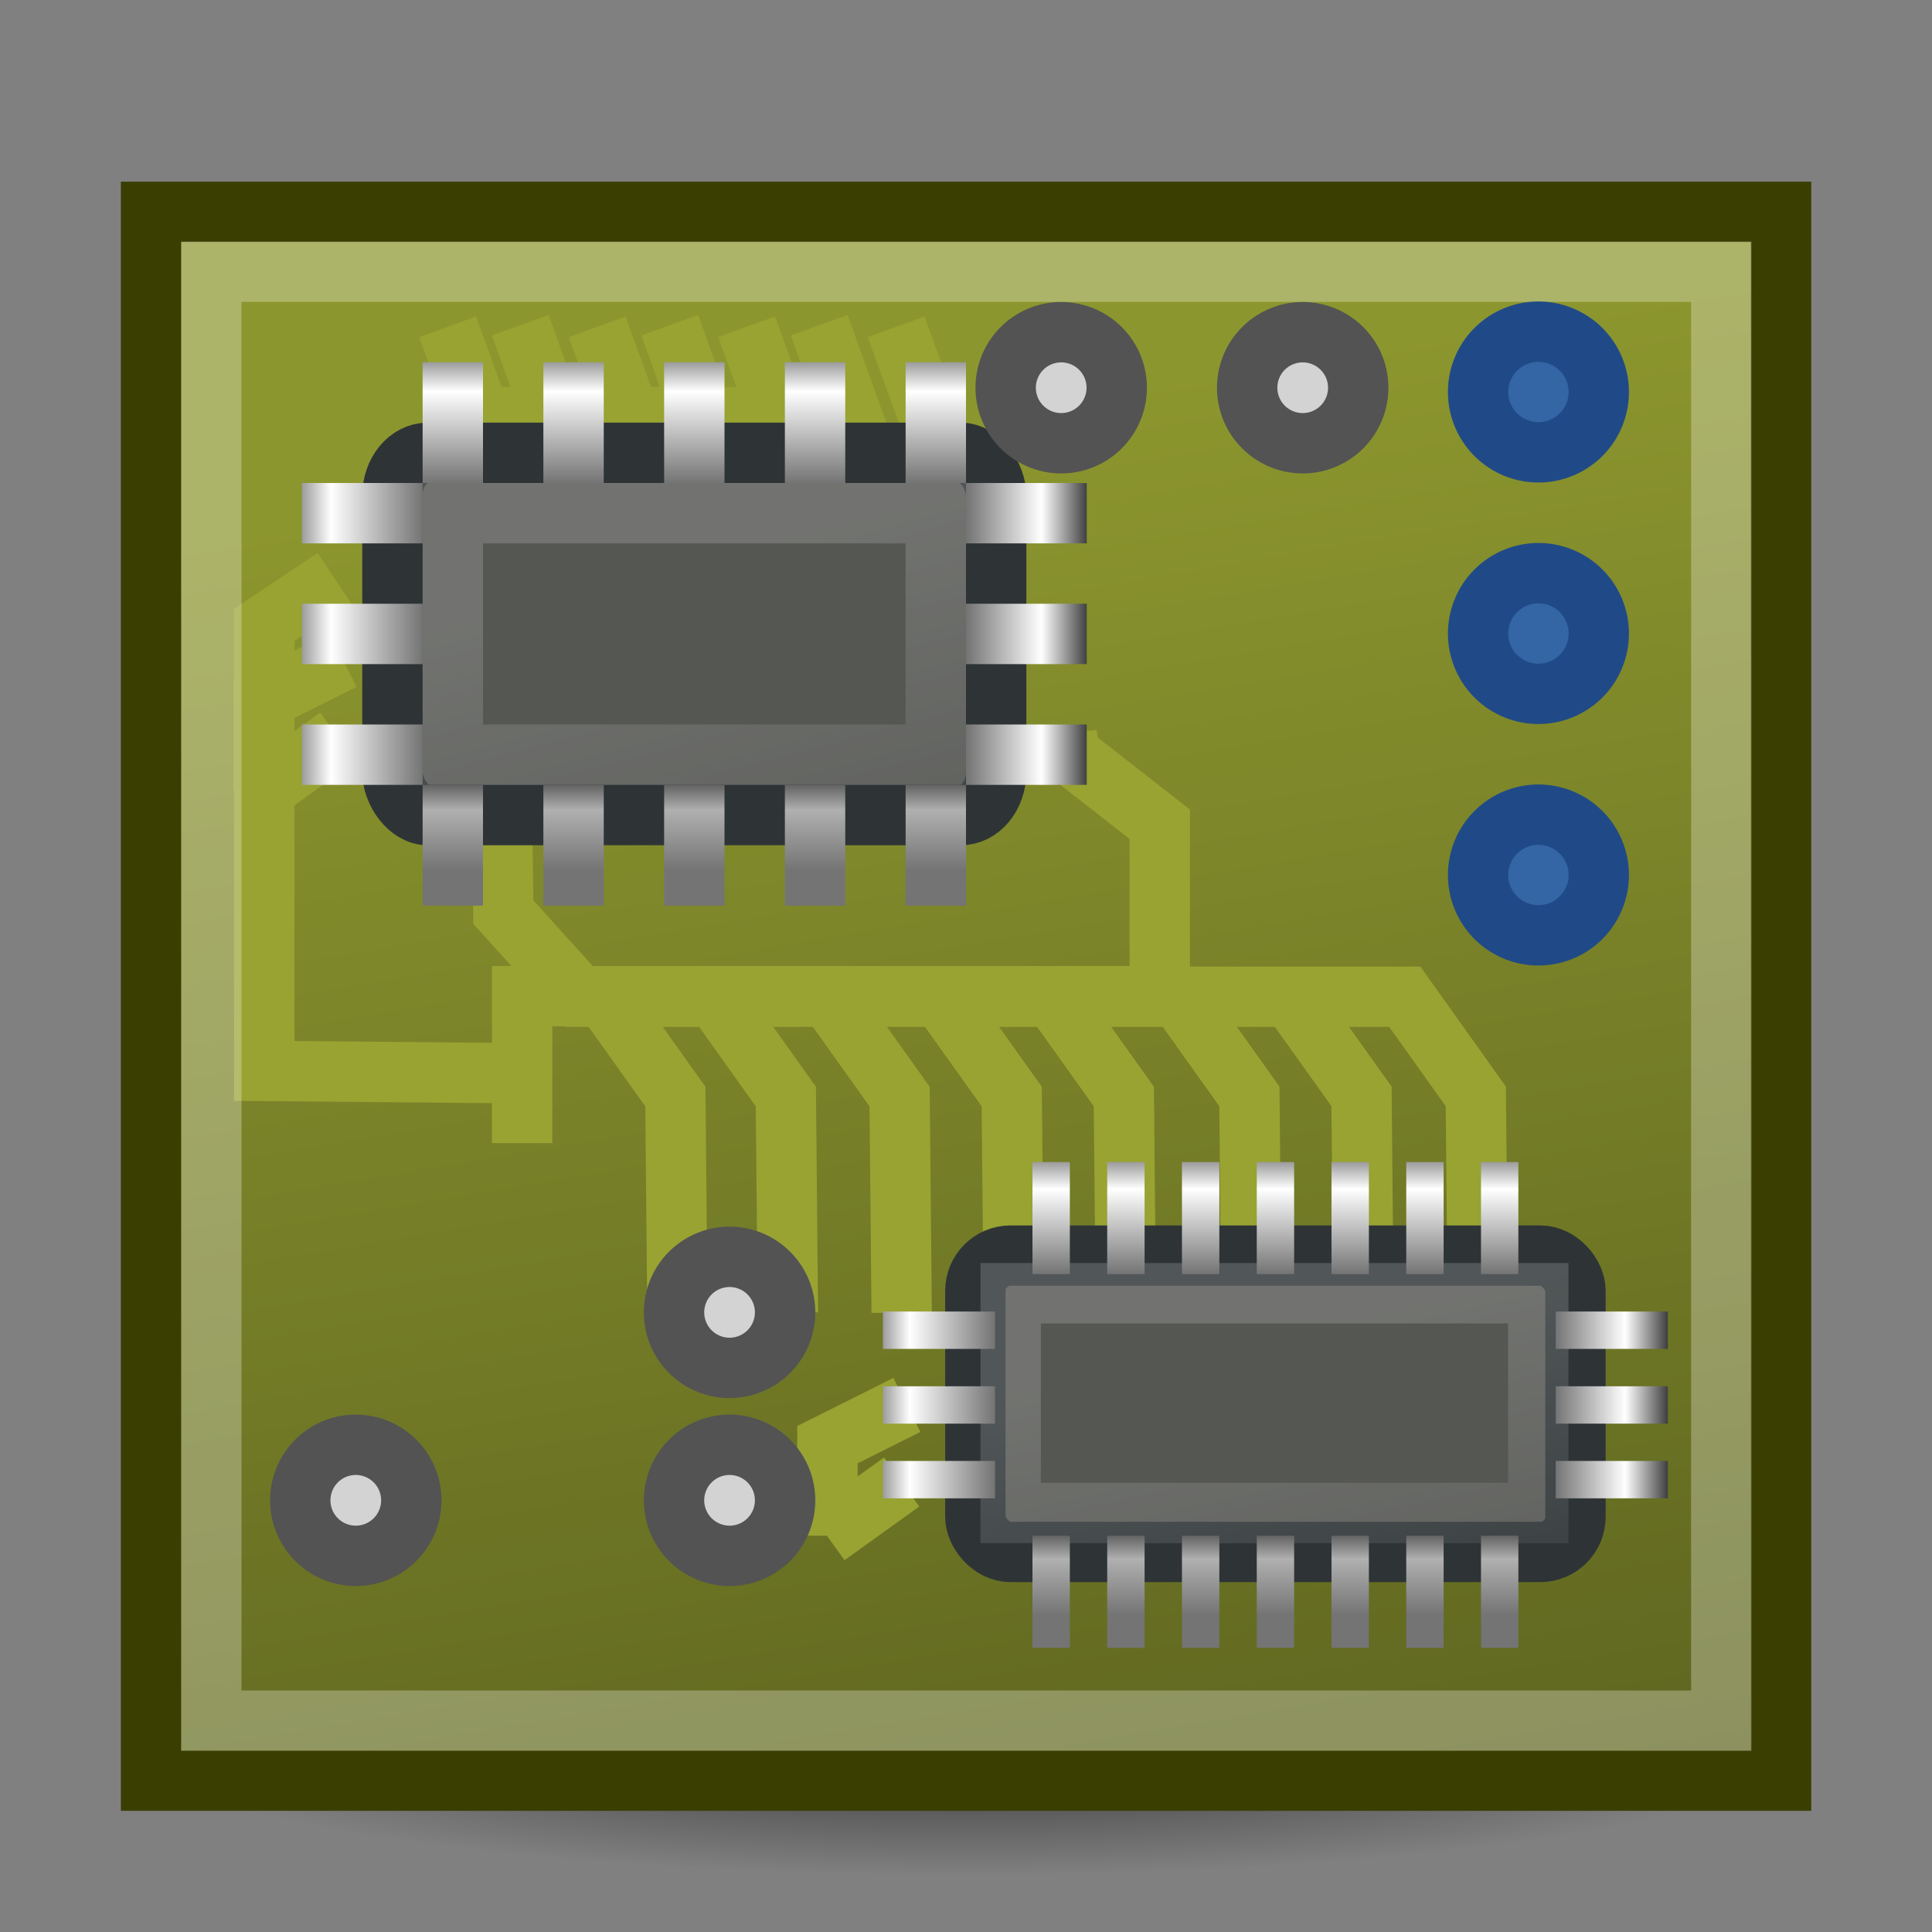 <?xml version="1.0" encoding="UTF-8" standalone="no"?>
<!-- Created with Inkscape (http://www.inkscape.org/) -->
<svg
   xmlns:dc="http://purl.org/dc/elements/1.1/"
   xmlns:cc="http://creativecommons.org/ns#"
   xmlns:rdf="http://www.w3.org/1999/02/22-rdf-syntax-ns#"
   xmlns:svg="http://www.w3.org/2000/svg"
   xmlns="http://www.w3.org/2000/svg"
   xmlns:xlink="http://www.w3.org/1999/xlink"
   xmlns:sodipodi="http://sodipodi.sourceforge.net/DTD/sodipodi-0.dtd"
   xmlns:inkscape="http://www.inkscape.org/namespaces/inkscape"
   inkscape:export-ydpi="90.000000"
   inkscape:export-xdpi="90.000000"
   inkscape:export-filename="/home/jimmac/Desktop/wi-fi.png"
   width="32"
   height="32"
   id="svg11300"
   sodipodi:version="0.32"
   inkscape:version="0.45+devel"
   sodipodi:docbase="/home/jimmac/src/cvs/gnome/nld-ui/trunk/tango-yast2-theme/icons/32x32/apps"
   sodipodi:docname="yast-hardware.svg"
   inkscape:output_extension="org.inkscape.output.svg.inkscape"
   version="1.0">
  <rect width="100%" height="100%" fill="#808080" stroke="none"/>
  <defs
     id="defs3">
    <linearGradient
       id="linearGradient6732">
      <stop
         style="stop-color:#ffffff;stop-opacity:1;"
         offset="0"
         id="stop6734" />
      <stop
         style="stop-color:#dddddd;stop-opacity:1;"
         offset="1"
         id="stop6736" />
    </linearGradient>
    <linearGradient
       inkscape:collect="always"
       xlink:href="#linearGradient6732"
       id="linearGradient6738"
       x1="16.25"
       y1="12.25"
       x2="31.5"
       y2="36.625"
       gradientUnits="userSpaceOnUse"
       gradientTransform="matrix(0.657,0,0,0.587,27.56,46.225)" />
    <linearGradient
       inkscape:collect="always"
       id="linearGradient15641">
      <stop
         style="stop-color:#000000;stop-opacity:1;"
         offset="0"
         id="stop15643" />
      <stop
         style="stop-color:#000000;stop-opacity:0;"
         offset="1"
         id="stop15645" />
    </linearGradient>
    <linearGradient
       id="linearGradient15015">
      <stop
         style="stop-color:#ffffff;stop-opacity:1;"
         offset="0"
         id="stop15017" />
      <stop
         id="stop15025"
         offset="0.137"
         style="stop-color:#d4d6d2;stop-opacity:1;" />
      <stop
         id="stop15023"
         offset="0.793"
         style="stop-color:#d4d6d2;stop-opacity:1;" />
      <stop
         style="stop-color:#7e8478;stop-opacity:1;"
         offset="1"
         id="stop15019" />
    </linearGradient>
    <linearGradient
       id="linearGradient14981">
      <stop
         style="stop-color:#8c962e;stop-opacity:1;"
         offset="0"
         id="stop14983" />
      <stop
         style="stop-color:#5e6520;stop-opacity:1;"
         offset="1"
         id="stop14985" />
    </linearGradient>
    <linearGradient
       id="linearGradient14973">
      <stop
         id="stop14975"
         offset="0"
         style="stop-color:#747474;stop-opacity:1;" />
      <stop
         style="stop-color:#b0b0b0;stop-opacity:1;"
         offset="0.621"
         id="stop14977" />
      <stop
         id="stop14979"
         offset="1"
         style="stop-color:#3f3f3f;stop-opacity:1;" />
    </linearGradient>
    <linearGradient
       id="linearGradient14881">
      <stop
         style="stop-color:#747474;stop-opacity:1;"
         offset="0"
         id="stop14883" />
      <stop
         id="stop14893"
         offset="0.621"
         style="stop-color:#ffffff;stop-opacity:1;" />
      <stop
         style="stop-color:#3f3f3f;stop-opacity:1;"
         offset="1"
         id="stop14885" />
    </linearGradient>
    <linearGradient
       inkscape:collect="always"
       id="linearGradient14861">
      <stop
         style="stop-color:#ffffff;stop-opacity:1;"
         offset="0"
         id="stop14863" />
      <stop
         style="stop-color:#ffffff;stop-opacity:0;"
         offset="1"
         id="stop14865" />
    </linearGradient>
    <linearGradient
       inkscape:collect="always"
       id="linearGradient14780">
      <stop
         style="stop-color:#ebff39;stop-opacity:1;"
         offset="0"
         id="stop14782" />
      <stop
         style="stop-color:#ebff39;stop-opacity:0;"
         offset="1"
         id="stop14784" />
    </linearGradient>
    <linearGradient
       id="linearGradient11520">
      <stop
         id="stop11522"
         offset="0"
         style="stop-color:#ffffff;stop-opacity:1;" />
      <stop
         id="stop11524"
         offset="1"
         style="stop-color:#dcdcdc;stop-opacity:1;" />
    </linearGradient>
    <linearGradient
       id="linearGradient11508"
       inkscape:collect="always">
      <stop
         id="stop11510"
         offset="0"
         style="stop-color:#000000;stop-opacity:1;" />
      <stop
         id="stop11512"
         offset="1"
         style="stop-color:#000000;stop-opacity:0;" />
    </linearGradient>
    <linearGradient
       id="linearGradient11494"
       inkscape:collect="always">
      <stop
         id="stop11496"
         offset="0"
         style="stop-color:#ef2929;stop-opacity:1;" />
      <stop
         id="stop11498"
         offset="1"
         style="stop-color:#ef2929;stop-opacity:0;" />
    </linearGradient>
    <linearGradient
       id="linearGradient11415">
      <stop
         id="stop11417"
         offset="0"
         style="stop-color:#204a87;stop-opacity:0;" />
      <stop
         style="stop-color:#204a87;stop-opacity:1;"
         offset="0.5"
         id="stop11423" />
      <stop
         id="stop11419"
         offset="1"
         style="stop-color:#204a87;stop-opacity:0;" />
    </linearGradient>
    <linearGradient
       id="linearGradient11399"
       inkscape:collect="always">
      <stop
         id="stop11401"
         offset="0"
         style="stop-color:#000000;stop-opacity:1;" />
      <stop
         id="stop11403"
         offset="1"
         style="stop-color:#000000;stop-opacity:0;" />
    </linearGradient>
    <linearGradient
       gradientTransform="translate(-60.286,-0.286)"
       y2="34.462"
       x2="43.616"
       y1="3.774"
       x1="15.828"
       gradientUnits="userSpaceOnUse"
       id="linearGradient11425"
       xlink:href="#linearGradient11415"
       inkscape:collect="always" />
    <linearGradient
       gradientTransform="translate(-60.571,0)"
       y2="39.034"
       x2="35.68"
       y1="9.346"
       x1="9.696"
       gradientUnits="userSpaceOnUse"
       id="linearGradient11427"
       xlink:href="#linearGradient11415"
       inkscape:collect="always" />
    <linearGradient
       y2="33.462"
       x2="26.759"
       y1="19.774"
       x1="13.267"
       gradientTransform="translate(-60.857,0.429)"
       gradientUnits="userSpaceOnUse"
       id="linearGradient11439"
       xlink:href="#linearGradient11415"
       inkscape:collect="always" />
    <radialGradient
       r="8.5"
       fy="39.143"
       fx="12.071"
       cy="39.143"
       cx="12.071"
       gradientTransform="matrix(1,0,0,0.487,0,20.065)"
       gradientUnits="userSpaceOnUse"
       id="radialGradient11441"
       xlink:href="#linearGradient11399"
       inkscape:collect="always" />
    <radialGradient
       gradientTransform="matrix(1.243,0,0,1.243,-6.714,-3.743)"
       gradientUnits="userSpaceOnUse"
       r="3.834"
       fy="15.048"
       fx="27.577"
       cy="15.048"
       cx="27.577"
       id="radialGradient11500"
       xlink:href="#linearGradient11494"
       inkscape:collect="always" />
    <radialGradient
       r="3.834"
       fy="16.049"
       fx="27.577"
       cy="16.049"
       cx="27.577"
       gradientTransform="matrix(1.243,0,0,1.243,-6.714,-3.743)"
       gradientUnits="userSpaceOnUse"
       id="radialGradient11504"
       xlink:href="#linearGradient11494"
       inkscape:collect="always" />
    <radialGradient
       gradientUnits="userSpaceOnUse"
       gradientTransform="matrix(1,0,0,0.338,0,29.482)"
       r="6.566"
       fy="44.565"
       fx="30.204"
       cy="44.565"
       cx="30.204"
       id="radialGradient11514"
       xlink:href="#linearGradient11508"
       inkscape:collect="always" />
    <radialGradient
       gradientTransform="matrix(1.995,0,0,1.995,-24.325,-35.701)"
       gradientUnits="userSpaceOnUse"
       r="20.531"
       fy="35.878"
       fx="24.446"
       cy="35.878"
       cx="24.446"
       id="radialGradient11526"
       xlink:href="#linearGradient11520"
       inkscape:collect="always" />
    <radialGradient
       r="6.566"
       fy="44.565"
       fx="30.204"
       cy="44.565"
       cx="30.204"
       gradientTransform="matrix(1,0,0,0.338,0,29.482)"
       gradientUnits="userSpaceOnUse"
       id="radialGradient11532"
       xlink:href="#linearGradient11508"
       inkscape:collect="always" />
    <radialGradient
       inkscape:collect="always"
       xlink:href="#linearGradient11508"
       id="radialGradient1348"
       gradientUnits="userSpaceOnUse"
       gradientTransform="matrix(1,0,0,0.338,0,29.482)"
       cx="30.204"
       cy="44.565"
       fx="30.204"
       fy="44.565"
       r="6.566" />
    <radialGradient
       inkscape:collect="always"
       xlink:href="#linearGradient11520"
       id="radialGradient1350"
       gradientUnits="userSpaceOnUse"
       gradientTransform="matrix(1.995,0,0,1.995,-24.325,-35.701)"
       cx="24.446"
       cy="35.878"
       fx="24.446"
       fy="35.878"
       r="20.531" />
    <radialGradient
       inkscape:collect="always"
       xlink:href="#linearGradient11494"
       id="radialGradient1352"
       gradientUnits="userSpaceOnUse"
       gradientTransform="matrix(1.243,0,0,1.243,-6.714,-3.743)"
       cx="27.577"
       cy="16.049"
       fx="27.577"
       fy="16.049"
       r="3.834" />
    <radialGradient
       inkscape:collect="always"
       xlink:href="#linearGradient11494"
       id="radialGradient1354"
       gradientUnits="userSpaceOnUse"
       gradientTransform="matrix(1.243,0,0,1.243,-6.714,-3.743)"
       cx="27.577"
       cy="15.048"
       fx="27.577"
       fy="15.048"
       r="3.834" />
    <radialGradient
       inkscape:collect="always"
       xlink:href="#linearGradient11508"
       id="radialGradient1356"
       gradientUnits="userSpaceOnUse"
       gradientTransform="matrix(1,0,0,0.338,0,29.482)"
       cx="30.204"
       cy="44.565"
       fx="30.204"
       fy="44.565"
       r="6.566" />
    <radialGradient
       inkscape:collect="always"
       xlink:href="#linearGradient11520"
       id="radialGradient1366"
       gradientUnits="userSpaceOnUse"
       gradientTransform="matrix(2.049,0,0,2.049,-25.65,-37.311)"
       cx="24.446"
       cy="35.878"
       fx="24.446"
       fy="35.878"
       r="20.531" />
    <linearGradient
       inkscape:collect="always"
       xlink:href="#linearGradient14780"
       id="linearGradient14786"
       x1="6.221"
       y1="42.891"
       x2="6.238"
       y2="39.267"
       gradientUnits="userSpaceOnUse"
       gradientTransform="matrix(1.984,0,0,1,-5.906,0)" />
    <linearGradient
       inkscape:collect="always"
       xlink:href="#linearGradient14780"
       id="linearGradient14790"
       gradientUnits="userSpaceOnUse"
       gradientTransform="matrix(1.984,0,0,1,-2.891,0)"
       x1="6.221"
       y1="42.891"
       x2="6.238"
       y2="39.267" />
    <linearGradient
       inkscape:collect="always"
       xlink:href="#linearGradient14780"
       id="linearGradient14794"
       gradientUnits="userSpaceOnUse"
       gradientTransform="matrix(1.984,0,0,1,9.375e-2,0)"
       x1="6.221"
       y1="42.891"
       x2="6.238"
       y2="39.267" />
    <linearGradient
       inkscape:collect="always"
       xlink:href="#linearGradient14780"
       id="linearGradient14798"
       gradientUnits="userSpaceOnUse"
       gradientTransform="matrix(1.984,0,0,1,3.094,-1.3595e-2)"
       x1="6.221"
       y1="42.891"
       x2="6.238"
       y2="39.267" />
    <linearGradient
       inkscape:collect="always"
       xlink:href="#linearGradient14780"
       id="linearGradient14802"
       gradientUnits="userSpaceOnUse"
       gradientTransform="matrix(1.984,0,0,1,6.094,-1.3595e-2)"
       x1="6.221"
       y1="42.891"
       x2="6.238"
       y2="39.267" />
    <linearGradient
       inkscape:collect="always"
       xlink:href="#linearGradient14780"
       id="linearGradient14806"
       gradientUnits="userSpaceOnUse"
       gradientTransform="matrix(1.984,0,0,1,9.109,-1.3595e-2)"
       x1="6.221"
       y1="42.891"
       x2="6.238"
       y2="39.267" />
    <linearGradient
       inkscape:collect="always"
       xlink:href="#linearGradient14780"
       id="linearGradient14810"
       gradientUnits="userSpaceOnUse"
       gradientTransform="matrix(1.984,0,0,1,12.109,-1.3595e-2)"
       x1="6.221"
       y1="42.891"
       x2="6.238"
       y2="39.267" />
    <linearGradient
       inkscape:collect="always"
       xlink:href="#linearGradient14780"
       id="linearGradient14814"
       gradientUnits="userSpaceOnUse"
       gradientTransform="matrix(1.984,0,0,1,15.109,-1.3595e-2)"
       x1="6.221"
       y1="42.891"
       x2="6.238"
       y2="39.267" />
    <linearGradient
       inkscape:collect="always"
       xlink:href="#linearGradient14861"
       id="linearGradient14867"
       x1="16.965"
       y1="20.166"
       x2="18.968"
       y2="31.347"
       gradientUnits="userSpaceOnUse"
       gradientTransform="matrix(0.53,0,0,0.782,3.024,-6.713)" />
    <linearGradient
       inkscape:collect="always"
       xlink:href="#linearGradient14881"
       id="linearGradient14887"
       x1="24"
       y1="19.5"
       x2="27"
       y2="19.5"
       gradientUnits="userSpaceOnUse"
       gradientTransform="matrix(0.667,0,0,1,-3.1735223e-7,-11)" />
    <linearGradient
       inkscape:collect="always"
       xlink:href="#linearGradient14881"
       id="linearGradient14895"
       gradientUnits="userSpaceOnUse"
       x1="8"
       y1="19.5"
       x2="4.328"
       y2="19.5"
       gradientTransform="matrix(0.619,0,0,0.619,2.19,-2.376)" />
    <linearGradient
       inkscape:collect="always"
       xlink:href="#linearGradient14881"
       id="linearGradient14897"
       gradientUnits="userSpaceOnUse"
       x1="8"
       y1="19.5"
       x2="4.328"
       y2="19.5"
       gradientTransform="matrix(0.619,0,0,0.619,2.19,-2.376)" />
    <linearGradient
       inkscape:collect="always"
       xlink:href="#linearGradient14881"
       id="linearGradient14899"
       gradientUnits="userSpaceOnUse"
       x1="8"
       y1="19.5"
       x2="4.328"
       y2="19.5"
       gradientTransform="matrix(0.667,0,0,1,1.667,-11)" />
    <linearGradient
       inkscape:collect="always"
       xlink:href="#linearGradient14881"
       id="linearGradient14903"
       gradientUnits="userSpaceOnUse"
       x1="8"
       y1="19.5"
       x2="4.328"
       y2="19.5"
       gradientTransform="matrix(0.667,0,0,1,2.667,-27)" />
    <linearGradient
       inkscape:collect="always"
       xlink:href="#linearGradient14973"
       id="linearGradient14943"
       gradientUnits="userSpaceOnUse"
       gradientTransform="matrix(0.667,0,0,1,9.667,-27)"
       x1="7.116"
       y1="11.5"
       x2="4.713"
       y2="11.5" />
    <linearGradient
       inkscape:collect="always"
       xlink:href="#linearGradient14981"
       id="linearGradient14987"
       x1="20.047"
       y1="22.747"
       x2="39.003"
       y2="49.794"
       gradientUnits="userSpaceOnUse"
       gradientTransform="translate(67,-6)" />
    <linearGradient
       inkscape:collect="always"
       xlink:href="#linearGradient14981"
       id="linearGradient15537"
       gradientUnits="userSpaceOnUse"
       gradientTransform="matrix(0.632,0,0,0.63,42.762,-3.105)"
       x1="-33.592"
       y1="14.214"
       x2="-27.106"
       y2="52.544" />
    <linearGradient
       inkscape:collect="always"
       xlink:href="#linearGradient14861"
       id="linearGradient15587"
       gradientUnits="userSpaceOnUse"
       gradientTransform="matrix(0.579,0,0,0.711,11.85,7.575)"
       x1="16.965"
       y1="20.166"
       x2="18.968"
       y2="31.347" />
    <linearGradient
       inkscape:collect="always"
       xlink:href="#linearGradient14881"
       id="linearGradient15589"
       gradientUnits="userSpaceOnUse"
       gradientTransform="matrix(0.619,0,0,0.619,11.529,9.963)"
       x1="8"
       y1="19.5"
       x2="4.328"
       y2="19.5" />
    <linearGradient
       inkscape:collect="always"
       xlink:href="#linearGradient14881"
       id="linearGradient15591"
       gradientUnits="userSpaceOnUse"
       gradientTransform="matrix(0.619,0,0,0.619,11.529,9.963)"
       x1="8"
       y1="19.5"
       x2="4.328"
       y2="19.5" />
    <linearGradient
       inkscape:collect="always"
       xlink:href="#linearGradient14881"
       id="linearGradient15593"
       gradientUnits="userSpaceOnUse"
       gradientTransform="matrix(0.619,0,0,0.619,11.529,9.963)"
       x1="8"
       y1="19.5"
       x2="4.328"
       y2="19.5" />
    <linearGradient
       inkscape:collect="always"
       xlink:href="#linearGradient14881"
       id="linearGradient15595"
       gradientUnits="userSpaceOnUse"
       gradientTransform="matrix(0.619,0,0,0.619,10.91,9.963)"
       x1="24"
       y1="19.5"
       x2="27"
       y2="19.5" />
    <linearGradient
       inkscape:collect="always"
       xlink:href="#linearGradient14881"
       id="linearGradient15597"
       gradientUnits="userSpaceOnUse"
       gradientTransform="matrix(0.619,0,0,0.619,10.91,9.963)"
       x1="24"
       y1="21.5"
       x2="27"
       y2="21.5" />
    <linearGradient
       inkscape:collect="always"
       xlink:href="#linearGradient14881"
       id="linearGradient15599"
       gradientUnits="userSpaceOnUse"
       gradientTransform="matrix(0.619,0,0,0.619,10.91,9.963)"
       x1="24"
       y1="23.5"
       x2="27"
       y2="23.5" />
    <linearGradient
       inkscape:collect="always"
       xlink:href="#linearGradient14881"
       id="linearGradient15601"
       gradientUnits="userSpaceOnUse"
       gradientTransform="matrix(0.619,0,0,0.619,16.153,-29.483)"
       x1="8"
       y1="19.5"
       x2="4.328"
       y2="19.5" />
    <linearGradient
       inkscape:collect="always"
       xlink:href="#linearGradient14881"
       id="linearGradient15603"
       gradientUnits="userSpaceOnUse"
       gradientTransform="matrix(0.619,0,0,0.619,16.153,-30.721)"
       x1="8"
       y1="19.5"
       x2="4.328"
       y2="19.5" />
    <linearGradient
       inkscape:collect="always"
       xlink:href="#linearGradient14881"
       id="linearGradient15605"
       gradientUnits="userSpaceOnUse"
       gradientTransform="matrix(0.619,0,0,0.619,16.153,-31.959)"
       x1="8"
       y1="19.5"
       x2="4.328"
       y2="19.5" />
    <linearGradient
       inkscape:collect="always"
       xlink:href="#linearGradient14881"
       id="linearGradient15607"
       gradientUnits="userSpaceOnUse"
       gradientTransform="matrix(0.619,0,0,0.619,16.153,-33.198)"
       x1="8"
       y1="19.5"
       x2="4.328"
       y2="19.5" />
    <linearGradient
       inkscape:collect="always"
       xlink:href="#linearGradient14881"
       id="linearGradient15609"
       gradientUnits="userSpaceOnUse"
       gradientTransform="matrix(0.619,0,0,0.619,16.153,-34.436)"
       x1="8"
       y1="19.5"
       x2="4.328"
       y2="19.5" />
    <linearGradient
       inkscape:collect="always"
       xlink:href="#linearGradient14881"
       id="linearGradient15611"
       gradientUnits="userSpaceOnUse"
       gradientTransform="matrix(0.619,0,0,0.619,16.153,-35.674)"
       x1="8"
       y1="19.5"
       x2="4.328"
       y2="19.5" />
    <linearGradient
       inkscape:collect="always"
       xlink:href="#linearGradient14881"
       id="linearGradient15613"
       gradientUnits="userSpaceOnUse"
       gradientTransform="matrix(0.619,0,0,0.619,16.153,-36.912)"
       x1="8"
       y1="19.5"
       x2="4.328"
       y2="19.5" />
    <linearGradient
       inkscape:collect="always"
       xlink:href="#linearGradient14973"
       id="linearGradient15615"
       gradientUnits="userSpaceOnUse"
       gradientTransform="matrix(0.619,0,0,0.619,22.342,-29.483)"
       x1="7.116"
       y1="11.5"
       x2="4.713"
       y2="11.5" />
    <linearGradient
       inkscape:collect="always"
       xlink:href="#linearGradient14973"
       id="linearGradient15617"
       gradientUnits="userSpaceOnUse"
       gradientTransform="matrix(0.619,0,0,0.619,22.342,-30.721)"
       x1="7.116"
       y1="13.5"
       x2="4.713"
       y2="13.5" />
    <linearGradient
       inkscape:collect="always"
       xlink:href="#linearGradient14973"
       id="linearGradient15619"
       gradientUnits="userSpaceOnUse"
       gradientTransform="matrix(0.619,0,0,0.619,22.342,-31.959)"
       x1="7.116"
       y1="15.5"
       x2="4.713"
       y2="15.5" />
    <linearGradient
       inkscape:collect="always"
       xlink:href="#linearGradient14973"
       id="linearGradient15621"
       gradientUnits="userSpaceOnUse"
       gradientTransform="matrix(0.619,0,0,0.619,22.342,-33.198)"
       x1="7.116"
       y1="17.5"
       x2="4.713"
       y2="17.5" />
    <linearGradient
       inkscape:collect="always"
       xlink:href="#linearGradient14973"
       id="linearGradient15623"
       gradientUnits="userSpaceOnUse"
       gradientTransform="matrix(0.619,0,0,0.619,22.342,-34.436)"
       x1="7.116"
       y1="19.5"
       x2="4.713"
       y2="19.5" />
    <linearGradient
       inkscape:collect="always"
       xlink:href="#linearGradient14973"
       id="linearGradient15625"
       gradientUnits="userSpaceOnUse"
       gradientTransform="matrix(0.619,0,0,0.619,22.342,-35.674)"
       x1="7.116"
       y1="21.5"
       x2="4.713"
       y2="21.5" />
    <linearGradient
       inkscape:collect="always"
       xlink:href="#linearGradient14973"
       id="linearGradient15627"
       gradientUnits="userSpaceOnUse"
       gradientTransform="matrix(0.619,0,0,0.619,22.342,-36.912)"
       x1="7.116"
       y1="23.5"
       x2="4.713"
       y2="23.5" />
    <radialGradient
       inkscape:collect="always"
       xlink:href="#linearGradient15641"
       id="radialGradient15647"
       cx="24.312"
       cy="43.875"
       fx="24.312"
       fy="43.875"
       r="22.312"
       gradientTransform="matrix(1,0,0,0.157,0,36.993)"
       gradientUnits="userSpaceOnUse" />
    <linearGradient
       inkscape:collect="always"
       xlink:href="#linearGradient14881"
       id="linearGradient4786"
       gradientUnits="userSpaceOnUse"
       gradientTransform="matrix(0.667,0,0,1,2.667,-29)"
       x1="8"
       y1="19.5"
       x2="4.328"
       y2="19.5" />
    <linearGradient
       inkscape:collect="always"
       xlink:href="#linearGradient14881"
       id="linearGradient4790"
       gradientUnits="userSpaceOnUse"
       gradientTransform="matrix(0.667,0,0,1,2.667,-31)"
       x1="8"
       y1="19.5"
       x2="4.328"
       y2="19.5" />
    <linearGradient
       inkscape:collect="always"
       xlink:href="#linearGradient14881"
       id="linearGradient4794"
       gradientUnits="userSpaceOnUse"
       gradientTransform="matrix(0.667,0,0,1,2.667,-33)"
       x1="8"
       y1="19.5"
       x2="4.328"
       y2="19.5" />
    <linearGradient
       inkscape:collect="always"
       xlink:href="#linearGradient14881"
       id="linearGradient4798"
       gradientUnits="userSpaceOnUse"
       gradientTransform="matrix(0.667,0,0,1,2.667,-35)"
       x1="8"
       y1="19.5"
       x2="4.328"
       y2="19.5" />
    <linearGradient
       inkscape:collect="always"
       xlink:href="#linearGradient14881"
       id="linearGradient4802"
       gradientUnits="userSpaceOnUse"
       gradientTransform="matrix(0.667,0,0,1,-3.1735223e-7,-9)"
       x1="24"
       y1="19.5"
       x2="27"
       y2="19.5" />
    <linearGradient
       inkscape:collect="always"
       xlink:href="#linearGradient14881"
       id="linearGradient4806"
       gradientUnits="userSpaceOnUse"
       gradientTransform="matrix(0.667,0,0,1,-3.1735223e-7,-7)"
       x1="24"
       y1="19.5"
       x2="27"
       y2="19.5" />
    <linearGradient
       inkscape:collect="always"
       xlink:href="#linearGradient14973"
       id="linearGradient4810"
       gradientUnits="userSpaceOnUse"
       gradientTransform="matrix(0.667,0,0,1,9.667,-29)"
       x1="7.116"
       y1="11.5"
       x2="4.713"
       y2="11.5" />
    <linearGradient
       inkscape:collect="always"
       xlink:href="#linearGradient14973"
       id="linearGradient4814"
       gradientUnits="userSpaceOnUse"
       gradientTransform="matrix(0.667,0,0,1,9.667,-31)"
       x1="7.116"
       y1="11.5"
       x2="4.713"
       y2="11.5" />
    <linearGradient
       inkscape:collect="always"
       xlink:href="#linearGradient14973"
       id="linearGradient4818"
       gradientUnits="userSpaceOnUse"
       gradientTransform="matrix(0.667,0,0,1,9.667,-33)"
       x1="7.116"
       y1="11.5"
       x2="4.713"
       y2="11.5" />
    <linearGradient
       inkscape:collect="always"
       xlink:href="#linearGradient14973"
       id="linearGradient4822"
       gradientUnits="userSpaceOnUse"
       gradientTransform="matrix(0.667,0,0,1,9.667,-35)"
       x1="7.116"
       y1="11.5"
       x2="4.713"
       y2="11.5" />
    <linearGradient
       inkscape:collect="always"
       xlink:href="#linearGradient14881"
       id="linearGradient4826"
       gradientUnits="userSpaceOnUse"
       gradientTransform="matrix(0.667,0,0,1,1.667,-9)"
       x1="8"
       y1="19.5"
       x2="4.328"
       y2="19.5" />
    <linearGradient
       inkscape:collect="always"
       xlink:href="#linearGradient14881"
       id="linearGradient4830"
       gradientUnits="userSpaceOnUse"
       gradientTransform="matrix(0.667,0,0,1,1.667,-7)"
       x1="8"
       y1="19.5"
       x2="4.328"
       y2="19.5" />
    <radialGradient
       gradientUnits="userSpaceOnUse"
       gradientTransform="matrix(1,0,0,0.157,0,36.993)"
       r="22.312"
       fy="43.875"
       fx="24.312"
       cy="43.875"
       cx="24.312"
       id="radialGradient5255"
       xlink:href="#linearGradient15641"
       inkscape:collect="always" />
    <linearGradient
       y2="23.5"
       x2="4.713"
       y1="23.5"
       x1="7.116"
       gradientTransform="translate(33.938,-58.083)"
       gradientUnits="userSpaceOnUse"
       id="linearGradient5253"
       xlink:href="#linearGradient14973"
       inkscape:collect="always" />
    <linearGradient
       y2="21.5"
       x2="4.713"
       y1="21.5"
       x1="7.116"
       gradientTransform="translate(33.938,-56.083)"
       gradientUnits="userSpaceOnUse"
       id="linearGradient5251"
       xlink:href="#linearGradient14973"
       inkscape:collect="always" />
    <linearGradient
       y2="19.5"
       x2="4.713"
       y1="19.5"
       x1="7.116"
       gradientTransform="translate(33.938,-54.083)"
       gradientUnits="userSpaceOnUse"
       id="linearGradient5249"
       xlink:href="#linearGradient14973"
       inkscape:collect="always" />
    <linearGradient
       y2="17.5"
       x2="4.713"
       y1="17.5"
       x1="7.116"
       gradientTransform="translate(33.938,-52.083)"
       gradientUnits="userSpaceOnUse"
       id="linearGradient5247"
       xlink:href="#linearGradient14973"
       inkscape:collect="always" />
    <linearGradient
       y2="15.5"
       x2="4.713"
       y1="15.5"
       x1="7.116"
       gradientTransform="translate(33.938,-50.083)"
       gradientUnits="userSpaceOnUse"
       id="linearGradient5245"
       xlink:href="#linearGradient14973"
       inkscape:collect="always" />
    <linearGradient
       y2="13.5"
       x2="4.713"
       y1="13.5"
       x1="7.116"
       gradientTransform="translate(33.938,-48.083)"
       gradientUnits="userSpaceOnUse"
       id="linearGradient5243"
       xlink:href="#linearGradient14973"
       inkscape:collect="always" />
    <linearGradient
       y2="11.5"
       x2="4.713"
       y1="11.5"
       x1="7.116"
       gradientTransform="translate(33.938,-46.083)"
       gradientUnits="userSpaceOnUse"
       id="linearGradient5241"
       xlink:href="#linearGradient14973"
       inkscape:collect="always" />
    <linearGradient
       y2="19.5"
       x2="4.328"
       y1="19.5"
       x1="8"
       gradientTransform="translate(23.938,-58.083)"
       gradientUnits="userSpaceOnUse"
       id="linearGradient5239"
       xlink:href="#linearGradient14881"
       inkscape:collect="always" />
    <linearGradient
       y2="19.5"
       x2="4.328"
       y1="19.5"
       x1="8"
       gradientTransform="translate(23.938,-56.083)"
       gradientUnits="userSpaceOnUse"
       id="linearGradient5237"
       xlink:href="#linearGradient14881"
       inkscape:collect="always" />
    <linearGradient
       y2="19.5"
       x2="4.328"
       y1="19.5"
       x1="8"
       gradientTransform="translate(23.938,-54.083)"
       gradientUnits="userSpaceOnUse"
       id="linearGradient5235"
       xlink:href="#linearGradient14881"
       inkscape:collect="always" />
    <linearGradient
       y2="19.5"
       x2="4.328"
       y1="19.5"
       x1="8"
       gradientTransform="translate(23.938,-52.083)"
       gradientUnits="userSpaceOnUse"
       id="linearGradient5233"
       xlink:href="#linearGradient14881"
       inkscape:collect="always" />
    <linearGradient
       y2="19.5"
       x2="4.328"
       y1="19.5"
       x1="8"
       gradientTransform="translate(23.938,-50.083)"
       gradientUnits="userSpaceOnUse"
       id="linearGradient5231"
       xlink:href="#linearGradient14881"
       inkscape:collect="always" />
    <linearGradient
       y2="19.5"
       x2="4.328"
       y1="19.5"
       x1="8"
       gradientTransform="translate(23.938,-48.083)"
       gradientUnits="userSpaceOnUse"
       id="linearGradient5229"
       xlink:href="#linearGradient14881"
       inkscape:collect="always" />
    <linearGradient
       y2="19.5"
       x2="4.328"
       y1="19.5"
       x1="8"
       gradientTransform="translate(23.938,-46.083)"
       gradientUnits="userSpaceOnUse"
       id="linearGradient5227"
       xlink:href="#linearGradient14881"
       inkscape:collect="always" />
    <linearGradient
       y2="23.5"
       x2="27"
       y1="23.5"
       x1="24"
       gradientTransform="translate(16.083,13.938)"
       gradientUnits="userSpaceOnUse"
       id="linearGradient5225"
       xlink:href="#linearGradient14881"
       inkscape:collect="always" />
    <linearGradient
       y2="21.5"
       x2="27"
       y1="21.5"
       x1="24"
       gradientTransform="translate(16.083,13.938)"
       gradientUnits="userSpaceOnUse"
       id="linearGradient5223"
       xlink:href="#linearGradient14881"
       inkscape:collect="always" />
    <linearGradient
       y2="19.5"
       x2="27"
       y1="19.5"
       x1="24"
       gradientTransform="translate(16.083,13.938)"
       gradientUnits="userSpaceOnUse"
       id="linearGradient5221"
       xlink:href="#linearGradient14881"
       inkscape:collect="always" />
    <linearGradient
       y2="19.5"
       x2="4.328"
       y1="19.5"
       x1="8"
       gradientTransform="translate(17.083,13.938)"
       gradientUnits="userSpaceOnUse"
       id="linearGradient5219"
       xlink:href="#linearGradient14881"
       inkscape:collect="always" />
    <linearGradient
       y2="19.5"
       x2="4.328"
       y1="19.5"
       x1="8"
       gradientTransform="translate(17.083,13.938)"
       gradientUnits="userSpaceOnUse"
       id="linearGradient5217"
       xlink:href="#linearGradient14881"
       inkscape:collect="always" />
    <linearGradient
       y2="19.5"
       x2="4.328"
       y1="19.5"
       x1="8"
       gradientTransform="translate(17.083,13.938)"
       gradientUnits="userSpaceOnUse"
       id="linearGradient5215"
       xlink:href="#linearGradient14881"
       inkscape:collect="always" />
    <linearGradient
       y2="31.347"
       x2="18.968"
       y1="20.166"
       x1="16.965"
       gradientTransform="matrix(0.935,0,0,1.149,17.602,10.078)"
       gradientUnits="userSpaceOnUse"
       id="linearGradient5213"
       xlink:href="#linearGradient14861"
       inkscape:collect="always" />
    <linearGradient
       y2="49.794"
       x2="39.003"
       y1="22.747"
       x1="20.047"
       gradientTransform="matrix(1.006,0,0,1.018,66.626,-7.178)"
       gradientUnits="userSpaceOnUse"
       id="linearGradient5211"
       xlink:href="#linearGradient14981"
       inkscape:collect="always" />
    <linearGradient
       gradientTransform="translate(67,-6)"
       gradientUnits="userSpaceOnUse"
       y2="49.794"
       x2="39.003"
       y1="22.747"
       x1="20.047"
       id="linearGradient5209"
       xlink:href="#linearGradient14981"
       inkscape:collect="always" />
    <linearGradient
       y2="23.5"
       x2="4.713"
       y1="23.5"
       x1="7.116"
       gradientTransform="translate(14,-43)"
       gradientUnits="userSpaceOnUse"
       id="linearGradient14955"
       xlink:href="#linearGradient14973"
       inkscape:collect="always" />
    <linearGradient
       y2="21.5"
       x2="4.713"
       y1="21.5"
       x1="7.116"
       gradientTransform="translate(14,-41)"
       gradientUnits="userSpaceOnUse"
       id="linearGradient14953"
       xlink:href="#linearGradient14973"
       inkscape:collect="always" />
    <linearGradient
       y2="19.5"
       x2="4.713"
       y1="19.5"
       x1="7.116"
       gradientTransform="translate(14,-39)"
       gradientUnits="userSpaceOnUse"
       id="linearGradient14951"
       xlink:href="#linearGradient14973"
       inkscape:collect="always" />
    <linearGradient
       y2="17.5"
       x2="4.713"
       y1="17.5"
       x1="7.116"
       gradientTransform="translate(14,-37)"
       gradientUnits="userSpaceOnUse"
       id="linearGradient14949"
       xlink:href="#linearGradient14973"
       inkscape:collect="always" />
    <linearGradient
       y2="15.5"
       x2="4.713"
       y1="15.5"
       x1="7.116"
       gradientTransform="translate(14,-35)"
       gradientUnits="userSpaceOnUse"
       id="linearGradient14947"
       xlink:href="#linearGradient14973"
       inkscape:collect="always" />
    <linearGradient
       y2="13.5"
       x2="4.713"
       y1="13.5"
       x1="7.116"
       gradientTransform="translate(14,-33)"
       gradientUnits="userSpaceOnUse"
       id="linearGradient14945"
       xlink:href="#linearGradient14973"
       inkscape:collect="always" />
    <linearGradient
       y2="11.5"
       x2="4.713"
       y1="11.5"
       x1="7.116"
       gradientTransform="translate(14,-31)"
       gradientUnits="userSpaceOnUse"
       id="linearGradient5201"
       xlink:href="#linearGradient14973"
       inkscape:collect="always" />
    <linearGradient
       y2="19.5"
       x2="4.328"
       y1="19.5"
       x1="8"
       gradientTransform="translate(4,-43)"
       gradientUnits="userSpaceOnUse"
       id="linearGradient14927"
       xlink:href="#linearGradient14881"
       inkscape:collect="always" />
    <linearGradient
       y2="19.5"
       x2="4.328"
       y1="19.5"
       x1="8"
       gradientTransform="translate(4,-41)"
       gradientUnits="userSpaceOnUse"
       id="linearGradient14923"
       xlink:href="#linearGradient14881"
       inkscape:collect="always" />
    <linearGradient
       y2="19.5"
       x2="4.328"
       y1="19.5"
       x1="8"
       gradientTransform="translate(4,-39)"
       gradientUnits="userSpaceOnUse"
       id="linearGradient14919"
       xlink:href="#linearGradient14881"
       inkscape:collect="always" />
    <linearGradient
       y2="19.5"
       x2="4.328"
       y1="19.5"
       x1="8"
       gradientTransform="translate(4,-37)"
       gradientUnits="userSpaceOnUse"
       id="linearGradient14915"
       xlink:href="#linearGradient14881"
       inkscape:collect="always" />
    <linearGradient
       y2="19.5"
       x2="4.328"
       y1="19.5"
       x1="8"
       gradientTransform="translate(4,-35)"
       gradientUnits="userSpaceOnUse"
       id="linearGradient14911"
       xlink:href="#linearGradient14881"
       inkscape:collect="always" />
    <linearGradient
       y2="19.5"
       x2="4.328"
       y1="19.5"
       x1="8"
       gradientTransform="translate(4,-33)"
       gradientUnits="userSpaceOnUse"
       id="linearGradient14907"
       xlink:href="#linearGradient14881"
       inkscape:collect="always" />
    <linearGradient
       gradientTransform="translate(4,-31)"
       y2="19.5"
       x2="4.328"
       y1="19.5"
       x1="8"
       gradientUnits="userSpaceOnUse"
       id="linearGradient5193"
       xlink:href="#linearGradient14881"
       inkscape:collect="always" />
    <linearGradient
       gradientTransform="translate(2,-6)"
       y2="19.5"
       x2="4.328"
       y1="19.5"
       x1="8"
       gradientUnits="userSpaceOnUse"
       id="linearGradient5191"
       xlink:href="#linearGradient14881"
       inkscape:collect="always" />
    <linearGradient
       gradientTransform="translate(2,-6)"
       y2="19.5"
       x2="4.328"
       y1="19.5"
       x1="8"
       gradientUnits="userSpaceOnUse"
       id="linearGradient5189"
       xlink:href="#linearGradient14881"
       inkscape:collect="always" />
    <linearGradient
       gradientTransform="translate(2,-6)"
       y2="19.5"
       x2="4.328"
       y1="19.5"
       x1="8"
       gradientUnits="userSpaceOnUse"
       id="linearGradient5187"
       xlink:href="#linearGradient14881"
       inkscape:collect="always" />
    <linearGradient
       gradientTransform="translate(1,-6)"
       gradientUnits="userSpaceOnUse"
       y2="23.5"
       x2="27"
       y1="23.5"
       x1="24"
       id="linearGradient14891"
       xlink:href="#linearGradient14881"
       inkscape:collect="always" />
    <linearGradient
       gradientTransform="translate(1,-6)"
       gradientUnits="userSpaceOnUse"
       y2="21.5"
       x2="27"
       y1="21.5"
       x1="24"
       id="linearGradient14889"
       xlink:href="#linearGradient14881"
       inkscape:collect="always" />
    <linearGradient
       gradientTransform="translate(1,-6)"
       gradientUnits="userSpaceOnUse"
       y2="19.5"
       x2="27"
       y1="19.5"
       x1="24"
       id="linearGradient5183"
       xlink:href="#linearGradient14881"
       inkscape:collect="always" />
    <linearGradient
       gradientTransform="matrix(0.935,0,0,1.149,2.519,-9.86)"
       gradientUnits="userSpaceOnUse"
       y2="31.347"
       x2="18.968"
       y1="20.166"
       x1="16.965"
       id="linearGradient5181"
       xlink:href="#linearGradient14861"
       inkscape:collect="always" />
    <linearGradient
       y2="39.267"
       x2="6.238"
       y1="42.891"
       x1="6.221"
       gradientTransform="matrix(1.984,0,0,1,15.109,-1.359500e-2)"
       gradientUnits="userSpaceOnUse"
       id="linearGradient5179"
       xlink:href="#linearGradient14780"
       inkscape:collect="always" />
    <linearGradient
       y2="39.267"
       x2="6.238"
       y1="42.891"
       x1="6.221"
       gradientTransform="matrix(1.984,0,0,1,12.109,-1.359500e-2)"
       gradientUnits="userSpaceOnUse"
       id="linearGradient5177"
       xlink:href="#linearGradient14780"
       inkscape:collect="always" />
    <linearGradient
       y2="39.267"
       x2="6.238"
       y1="42.891"
       x1="6.221"
       gradientTransform="matrix(1.984,0,0,1,9.109,-1.359500e-2)"
       gradientUnits="userSpaceOnUse"
       id="linearGradient5175"
       xlink:href="#linearGradient14780"
       inkscape:collect="always" />
    <linearGradient
       y2="39.267"
       x2="6.238"
       y1="42.891"
       x1="6.221"
       gradientTransform="matrix(1.984,0,0,1,6.094,-1.359500e-2)"
       gradientUnits="userSpaceOnUse"
       id="linearGradient5173"
       xlink:href="#linearGradient14780"
       inkscape:collect="always" />
    <linearGradient
       y2="39.267"
       x2="6.238"
       y1="42.891"
       x1="6.221"
       gradientTransform="matrix(1.984,0,0,1,3.094,-1.359500e-2)"
       gradientUnits="userSpaceOnUse"
       id="linearGradient5171"
       xlink:href="#linearGradient14780"
       inkscape:collect="always" />
    <linearGradient
       y2="39.267"
       x2="6.238"
       y1="42.891"
       x1="6.221"
       gradientTransform="matrix(1.984,0,0,1,9.375000e-2,0)"
       gradientUnits="userSpaceOnUse"
       id="linearGradient5169"
       xlink:href="#linearGradient14780"
       inkscape:collect="always" />
    <linearGradient
       y2="39.267"
       x2="6.238"
       y1="42.891"
       x1="6.221"
       gradientTransform="matrix(1.984,0,0,1,-2.891,0)"
       gradientUnits="userSpaceOnUse"
       id="linearGradient5167"
       xlink:href="#linearGradient14780"
       inkscape:collect="always" />
    <linearGradient
       gradientTransform="matrix(1.984,0,0,1,-5.906,0)"
       gradientUnits="userSpaceOnUse"
       y2="39.267"
       x2="6.238"
       y1="42.891"
       x1="6.221"
       id="linearGradient5165"
       xlink:href="#linearGradient14780"
       inkscape:collect="always" />
    <radialGradient
       r="20.531"
       fy="35.878"
       fx="24.446"
       cy="35.878"
       cx="24.446"
       gradientTransform="matrix(2.049,-1.696401e-32,0,2.049,-25.65,-37.311)"
       gradientUnits="userSpaceOnUse"
       id="radialGradient5163"
       xlink:href="#linearGradient11520"
       inkscape:collect="always" />
    <radialGradient
       r="6.566"
       fy="44.565"
       fx="30.204"
       cy="44.565"
       cx="30.204"
       gradientTransform="matrix(1,0,0,0.338,2.220359e-14,29.482)"
       gradientUnits="userSpaceOnUse"
       id="radialGradient5161"
       xlink:href="#linearGradient11508"
       inkscape:collect="always" />
    <radialGradient
       r="3.834"
       fy="15.048"
       fx="27.577"
       cy="15.048"
       cx="27.577"
       gradientTransform="matrix(1.243,2.106784e-16,-2.106784e-16,1.243,-6.714,-3.743)"
       gradientUnits="userSpaceOnUse"
       id="radialGradient5159"
       xlink:href="#linearGradient11494"
       inkscape:collect="always" />
    <radialGradient
       r="3.834"
       fy="16.049"
       fx="27.577"
       cy="16.049"
       cx="27.577"
       gradientTransform="matrix(1.243,2.106784e-16,-2.106784e-16,1.243,-6.714,-3.743)"
       gradientUnits="userSpaceOnUse"
       id="radialGradient5157"
       xlink:href="#linearGradient11494"
       inkscape:collect="always" />
    <radialGradient
       r="20.531"
       fy="35.878"
       fx="24.446"
       cy="35.878"
       cx="24.446"
       gradientTransform="matrix(1.995,-1.651527e-32,0,1.995,-24.325,-35.701)"
       gradientUnits="userSpaceOnUse"
       id="radialGradient5155"
       xlink:href="#linearGradient11520"
       inkscape:collect="always" />
    <radialGradient
       r="6.566"
       fy="44.565"
       fx="30.204"
       cy="44.565"
       cx="30.204"
       gradientTransform="matrix(1,0,0,0.338,-1.353344e-14,29.482)"
       gradientUnits="userSpaceOnUse"
       id="radialGradient5153"
       xlink:href="#linearGradient11508"
       inkscape:collect="always" />
    <radialGradient
       inkscape:collect="always"
       xlink:href="#linearGradient11508"
       id="radialGradient5151"
       gradientUnits="userSpaceOnUse"
       gradientTransform="matrix(1,0,0,0.338,3.185827e-15,29.482)"
       cx="30.204"
       cy="44.565"
       fx="30.204"
       fy="44.565"
       r="6.566" />
    <radialGradient
       inkscape:collect="always"
       xlink:href="#linearGradient11520"
       id="radialGradient5149"
       cx="24.446"
       cy="35.878"
       fx="24.446"
       fy="35.878"
       r="20.531"
       gradientUnits="userSpaceOnUse"
       gradientTransform="matrix(1.995,-1.651527e-32,0,1.995,-24.325,-35.701)" />
    <radialGradient
       inkscape:collect="always"
       xlink:href="#linearGradient11508"
       id="radialGradient5147"
       cx="30.204"
       cy="44.565"
       fx="30.204"
       fy="44.565"
       r="6.566"
       gradientTransform="matrix(1,0,0,0.338,2.166583e-14,29.482)"
       gradientUnits="userSpaceOnUse" />
    <radialGradient
       inkscape:collect="always"
       xlink:href="#linearGradient11494"
       id="radialGradient5145"
       gradientUnits="userSpaceOnUse"
       gradientTransform="matrix(1.243,2.106784e-16,-2.106784e-16,1.243,-6.714,-3.743)"
       cx="27.577"
       cy="16.049"
       fx="27.577"
       fy="16.049"
       r="3.834" />
    <radialGradient
       inkscape:collect="always"
       xlink:href="#linearGradient11494"
       id="radialGradient5143"
       cx="27.577"
       cy="15.048"
       fx="27.577"
       fy="15.048"
       r="3.834"
       gradientUnits="userSpaceOnUse"
       gradientTransform="matrix(1.243,2.106784e-16,-2.106784e-16,1.243,-6.714,-3.743)" />
    <radialGradient
       inkscape:collect="always"
       xlink:href="#linearGradient11399"
       id="radialGradient5141"
       gradientUnits="userSpaceOnUse"
       gradientTransform="matrix(1,0,0,0.487,0,20.065)"
       cx="12.071"
       cy="39.143"
       fx="12.071"
       fy="39.143"
       r="8.5" />
    <linearGradient
       inkscape:collect="always"
       xlink:href="#linearGradient11415"
       id="linearGradient5139"
       gradientUnits="userSpaceOnUse"
       gradientTransform="translate(-60.857,0.429)"
       x1="13.267"
       y1="19.774"
       x2="26.759"
       y2="33.462" />
    <linearGradient
       inkscape:collect="always"
       xlink:href="#linearGradient11415"
       id="linearGradient5137"
       gradientUnits="userSpaceOnUse"
       x1="9.696"
       y1="9.346"
       x2="35.68"
       y2="39.034"
       gradientTransform="translate(-60.571,0)" />
    <linearGradient
       inkscape:collect="always"
       xlink:href="#linearGradient11415"
       id="linearGradient5135"
       gradientUnits="userSpaceOnUse"
       x1="15.828"
       y1="3.774"
       x2="43.616"
       y2="34.462"
       gradientTransform="translate(-60.286,-0.286)" />
    <linearGradient
       id="linearGradient5121">
      <stop
         style="stop-color:#204a87;stop-opacity:0;"
         offset="0"
         id="stop5123" />
      <stop
         id="stop5125"
         offset="0.5"
         style="stop-color:#204a87;stop-opacity:1;" />
      <stop
         style="stop-color:#204a87;stop-opacity:0;"
         offset="1"
         id="stop5127" />
    </linearGradient>
    <linearGradient
       id="linearGradient5103">
      <stop
         style="stop-color:#ffffff;stop-opacity:1;"
         offset="0"
         id="stop5105" />
      <stop
         style="stop-color:#dcdcdc;stop-opacity:1;"
         offset="1"
         id="stop5107" />
    </linearGradient>
    <linearGradient
       id="linearGradient5083">
      <stop
         id="stop5085"
         offset="0"
         style="stop-color:#747474;stop-opacity:1;" />
      <stop
         style="stop-color:#ffffff;stop-opacity:1;"
         offset="0.621"
         id="stop5087" />
      <stop
         id="stop5089"
         offset="1"
         style="stop-color:#3f3f3f;stop-opacity:1;" />
    </linearGradient>
    <linearGradient
       id="linearGradient5075">
      <stop
         style="stop-color:#747474;stop-opacity:1;"
         offset="0"
         id="stop5077" />
      <stop
         id="stop5079"
         offset="0.621"
         style="stop-color:#b0b0b0;stop-opacity:1;" />
      <stop
         style="stop-color:#3f3f3f;stop-opacity:1;"
         offset="1"
         id="stop5081" />
    </linearGradient>
    <linearGradient
       id="linearGradient5069">
      <stop
         id="stop5071"
         offset="0"
         style="stop-color:#788600;stop-opacity:1;" />
      <stop
         id="stop5073"
         offset="1"
         style="stop-color:#505900;stop-opacity:1;" />
    </linearGradient>
    <linearGradient
       id="linearGradient5059">
      <stop
         id="stop5061"
         offset="0"
         style="stop-color:#ffffff;stop-opacity:1;" />
      <stop
         style="stop-color:#d4d6d2;stop-opacity:1;"
         offset="0.137"
         id="stop5063" />
      <stop
         style="stop-color:#d4d6d2;stop-opacity:1;"
         offset="0.793"
         id="stop5065" />
      <stop
         id="stop5067"
         offset="1"
         style="stop-color:#7e8478;stop-opacity:1;" />
    </linearGradient>
    <linearGradient
       gradientTransform="matrix(0.657,0,0,0.599,27.56,46.11)"
       gradientUnits="userSpaceOnUse"
       y2="36.625"
       x2="31.5"
       y1="12.25"
       x1="16.25"
       id="linearGradient5051"
       xlink:href="#linearGradient6732"
       inkscape:collect="always" />
    <linearGradient
       id="linearGradient5045">
      <stop
         id="stop5047"
         offset="0"
         style="stop-color:#ffffff;stop-opacity:1;" />
      <stop
         id="stop5049"
         offset="1"
         style="stop-color:#dddddd;stop-opacity:1;" />
    </linearGradient>
    <radialGradient
       r="17.688"
       fy="39.125"
       fx="24.812"
       cy="39.125"
       cx="24.812"
       gradientTransform="matrix(1,0,0,0.375,0,24.47)"
       gradientUnits="userSpaceOnUse"
       id="radialGradient2260"
       xlink:href="#linearGradient3041"
       inkscape:collect="always" />
    <linearGradient
       id="linearGradient3041"
       inkscape:collect="always">
      <stop
         id="stop3043"
         offset="0"
         style="stop-color:#000000;stop-opacity:1;" />
      <stop
         id="stop3045"
         offset="1"
         style="stop-color:#000000;stop-opacity:0;" />
    </linearGradient>
    <linearGradient
       gradientTransform="matrix(0.878,0,0,0.878,2.537,4.968)"
       gradientUnits="userSpaceOnUse"
       y2="6.776"
       x2="20.631"
       y1="42.254"
       x1="19.648"
       id="linearGradient3055"
       xlink:href="#linearGradient3049"
       inkscape:collect="always" />
    <linearGradient
       id="linearGradient3049">
      <stop
         id="stop3051"
         offset="0"
         style="stop-color:#b6b6b6;stop-opacity:1;" />
      <stop
         style="stop-color:#f2f2f2;stop-opacity:1;"
         offset="0.5"
         id="stop2262" />
      <stop
         id="stop2264"
         offset="0.676"
         style="stop-color:#fafafa;stop-opacity:1;" />
      <stop
         style="stop-color:#d8d8d8;stop-opacity:1;"
         offset="0.841"
         id="stop2268" />
      <stop
         style="stop-color:#f2f2f2;stop-opacity:1;"
         offset="0.875"
         id="stop2266" />
      <stop
         id="stop3053"
         offset="1"
         style="stop-color:#dbdbdb;stop-opacity:1;" />
    </linearGradient>
    <linearGradient
       gradientTransform="matrix(0.878,0,0,0.878,5.328,1.65)"
       gradientUnits="userSpaceOnUse"
       y2="-4.3"
       x2="25.291"
       y1="-3.632"
       x1="50.153"
       id="linearGradient3067"
       xlink:href="#linearGradient3061"
       inkscape:collect="always" />
    <linearGradient
       id="linearGradient3061">
      <stop
         id="stop3063"
         offset="0"
         style="stop-color:#ffffff;stop-opacity:1;" />
      <stop
         id="stop3065"
         offset="1"
         style="stop-color:#000000;stop-opacity:1;" />
    </linearGradient>
  </defs>
  <sodipodi:namedview
     stroke="#204a87"
     fill="#3465a4"
     id="base"
     pagecolor="#ffffff"
     bordercolor="#666666"
     borderopacity="0.255"
     inkscape:pageopacity="0.0"
     inkscape:pageshadow="2"
     inkscape:zoom="8"
     inkscape:cx="41.092323"
     inkscape:cy="10.207015"
     inkscape:current-layer="layer1"
     showgrid="false"
     inkscape:grid-bbox="true"
     inkscape:document-units="px"
     inkscape:showpageshadow="false"
     inkscape:window-width="872"
     inkscape:window-height="783"
     inkscape:window-x="735"
     inkscape:window-y="272"
     width="32px"
     height="32px" />
  <g
     id="layer1"
     inkscape:label="Layer 1"
     inkscape:groupmode="layer">
    <path
       sodipodi:type="arc"
       style="opacity:0.574;color:#000000;fill:url(#radialGradient15647);fill-opacity:1;fill-rule:nonzero;stroke:none;stroke-width:1;stroke-linecap:round;stroke-linejoin:round;marker:none;marker-start:none;marker-mid:none;marker-end:none;stroke-miterlimit:4;stroke-dasharray:none;stroke-dashoffset:0;stroke-opacity:1;visibility:visible;display:block;overflow:visible"
       id="path15639"
       sodipodi:cx="24.3125"
       sodipodi:cy="43.875"
       sodipodi:rx="22.3125"
       sodipodi:ry="3.5"
       d="M 46.625 43.875 A 22.312 3.5 0 1 1  2,43.875 A 22.312 3.5 0 1 1  46.625 43.875 z"
       transform="matrix(0.619,0,0,0.619,0.952,1.724)" />
    <rect
       style="opacity:1;color:#000000;fill:url(#linearGradient15537);fill-opacity:1;fill-rule:nonzero;stroke:#3a3e00;stroke-width:1;stroke-linecap:butt;stroke-linejoin:miter;marker:none;marker-start:none;marker-mid:none;marker-end:none;stroke-miterlimit:4;stroke-dasharray:none;stroke-dashoffset:0;stroke-opacity:1;visibility:visible;display:block;overflow:visible"
       id="rect15535"
       width="26.998"
       height="25.984"
       x="2.502"
       y="3.509" />
    <path
       style="opacity:1;color:#000000;fill:none;fill-opacity:1;fill-rule:nonzero;stroke:#98a332;stroke-width:1;stroke-linecap:butt;stroke-linejoin:miter;marker:none;marker-start:none;marker-mid:none;marker-end:none;stroke-miterlimit:4;stroke-dasharray:none;stroke-dashoffset:0;stroke-opacity:1;visibility:visible;display:block;overflow:visible"
       d="M 17.668,12.151 L 17.708,12.48 L 19.209,13.651 L 19.209,16.5 L 8.648,16.5 L 8.648,18.934"
       id="path14957"
       sodipodi:nodetypes="cccccc" />
    <g
       id="g14967"
       transform="matrix(0.619,0,0,0.619,1.56,-11.66)">
      <path
         id="path14959"
         d="M 9.458,27.582 L 10.518,30.499 L 12.463,30.499 L 11.402,27.538"
         style="opacity:1;color:#000000;fill:none;fill-opacity:1;fill-rule:nonzero;stroke:#98a332;stroke-width:1.615;stroke-linecap:butt;stroke-linejoin:miter;marker:none;marker-start:none;marker-mid:none;marker-end:none;stroke-miterlimit:4;stroke-dasharray:none;stroke-dashoffset:0;stroke-opacity:1;visibility:visible;display:block;overflow:visible" />
      <path
         style="opacity:1;color:#000000;fill:none;fill-opacity:1;fill-rule:nonzero;stroke:#98a332;stroke-width:1.615;stroke-linecap:butt;stroke-linejoin:miter;marker:none;marker-start:none;marker-mid:none;marker-end:none;stroke-miterlimit:4;stroke-dasharray:none;stroke-dashoffset:0;stroke-opacity:1;visibility:visible;display:block;overflow:visible"
         d="M 13.458,27.582 L 14.518,30.499 L 16.463,30.499 L 15.402,27.538"
         id="path14961" />
      <path
         id="path14963"
         d="M 17.458,27.582 L 18.518,30.499 L 20.463,30.499 L 19.402,27.538"
         style="opacity:1;color:#000000;fill:none;fill-opacity:1;fill-rule:nonzero;stroke:#98a332;stroke-width:1.615;stroke-linecap:butt;stroke-linejoin:miter;marker:none;marker-start:none;marker-mid:none;marker-end:none;stroke-miterlimit:4;stroke-dasharray:none;stroke-dashoffset:0;stroke-opacity:1;visibility:visible;display:block;overflow:visible" />
      <path
         sodipodi:nodetypes="cc"
         style="opacity:1;color:#000000;fill:none;fill-opacity:1;fill-rule:nonzero;stroke:#98a332;stroke-width:1.615;stroke-linecap:butt;stroke-linejoin:miter;marker:none;marker-start:none;marker-mid:none;marker-end:none;stroke-miterlimit:4;stroke-dasharray:none;stroke-dashoffset:0;stroke-opacity:1;visibility:visible;display:block;overflow:visible"
         d="M 21.458,27.582 L 22.518,30.499"
         id="path14965" />
    </g>
    <path
       style="opacity:1;color:#000000;fill:none;fill-opacity:1;fill-rule:nonzero;stroke:#98a332;stroke-width:1;stroke-linecap:butt;stroke-linejoin:miter;marker:none;marker-start:none;marker-mid:none;marker-end:none;stroke-miterlimit:4;stroke-dasharray:none;stroke-dashoffset:0;stroke-opacity:1;visibility:visible;display:block;overflow:visible"
       d="M 24.478,21.737 L 24.444,18.16 L 23.268,16.509 L 9.603,16.509 L 8.337,15.107 L 8.31,13.185 L 13.057,9.763 L 8.036,9.674 L 8.036,6.907 L 12.989,6.907"
       id="path14826"
       sodipodi:nodetypes="cccccccccc" />
    <path
       style="opacity:1;color:#000000;fill:none;fill-opacity:1;fill-rule:nonzero;stroke:#98a332;stroke-width:1;stroke-linecap:butt;stroke-linejoin:miter;marker:none;marker-start:none;marker-mid:none;marker-end:none;stroke-miterlimit:4;stroke-dasharray:none;stroke-dashoffset:0;stroke-opacity:1;visibility:visible;display:block;overflow:visible"
       d="M 20.728,21.737 L 20.694,18.16 L 19.517,16.509"
       id="path14830"
       sodipodi:nodetypes="ccc" />
    <path
       sodipodi:nodetypes="ccc"
       id="path14838"
       d="M 22.585,21.737 L 22.551,18.16 L 21.374,16.509"
       style="opacity:1;color:#000000;fill:none;fill-opacity:1;fill-rule:nonzero;stroke:#98a332;stroke-width:1;stroke-linecap:butt;stroke-linejoin:miter;marker:none;marker-start:none;marker-mid:none;marker-end:none;stroke-miterlimit:4;stroke-dasharray:none;stroke-dashoffset:0;stroke-opacity:1;visibility:visible;display:block;overflow:visible" />
    <g
       id="g14850"
       transform="matrix(-0.619,0,0,0.619,28.862,-4.852)">
      <path
         style="opacity:1;color:#000000;fill:none;fill-opacity:1;fill-rule:nonzero;stroke:#98a332;stroke-width:1.615;stroke-linecap:butt;stroke-linejoin:miter;marker:none;marker-start:none;marker-mid:none;marker-end:none;stroke-miterlimit:4;stroke-dasharray:none;stroke-dashoffset:0;stroke-opacity:1;visibility:visible;display:block;overflow:visible"
         d="M 16.5,42.961 L 16.555,37.18 L 18.456,34.514"
         id="path14840"
         sodipodi:nodetypes="ccc" />
      <path
         sodipodi:nodetypes="ccc"
         id="path14842"
         d="M 19.5,42.961 L 19.555,37.18 L 21.456,34.514"
         style="opacity:1;color:#000000;fill:none;fill-opacity:1;fill-rule:nonzero;stroke:#98a332;stroke-width:1.615;stroke-linecap:butt;stroke-linejoin:miter;marker:none;marker-start:none;marker-mid:none;marker-end:none;stroke-miterlimit:4;stroke-dasharray:none;stroke-dashoffset:0;stroke-opacity:1;visibility:visible;display:block;overflow:visible" />
      <path
         style="opacity:1;color:#000000;fill:none;fill-opacity:1;fill-rule:nonzero;stroke:#98a332;stroke-width:1.615;stroke-linecap:butt;stroke-linejoin:miter;marker:none;marker-start:none;marker-mid:none;marker-end:none;stroke-miterlimit:4;stroke-dasharray:none;stroke-dashoffset:0;stroke-opacity:1;visibility:visible;display:block;overflow:visible"
         d="M 22.5,42.961 L 22.555,37.18 L 24.456,34.514"
         id="path14844"
         sodipodi:nodetypes="ccc" />
      <path
         sodipodi:nodetypes="ccc"
         id="path14846"
         d="M 25.544,42.961 L 25.599,37.18 L 27.5,34.514"
         style="opacity:1;color:#000000;fill:none;fill-opacity:1;fill-rule:nonzero;stroke:#98a332;stroke-width:1.615;stroke-linecap:butt;stroke-linejoin:miter;marker:none;marker-start:none;marker-mid:none;marker-end:none;stroke-miterlimit:4;stroke-dasharray:none;stroke-dashoffset:0;stroke-opacity:1;visibility:visible;display:block;overflow:visible" />
      <path
         style="opacity:1;color:#000000;fill:none;fill-opacity:1;fill-rule:nonzero;stroke:#98a332;stroke-width:1.615;stroke-linecap:butt;stroke-linejoin:miter;marker:none;marker-start:none;marker-mid:none;marker-end:none;stroke-miterlimit:4;stroke-dasharray:none;stroke-dashoffset:0;stroke-opacity:1;visibility:visible;display:block;overflow:visible"
         d="M 28.5,42.961 L 28.555,37.18 L 30.456,34.514"
         id="path14848"
         sodipodi:nodetypes="ccc" />
    </g>
    <path
       style="opacity:1;color:#000000;fill:none;fill-opacity:1;fill-rule:nonzero;stroke:#98a332;stroke-width:1;stroke-linecap:butt;stroke-linejoin:miter;marker:none;marker-start:none;marker-mid:none;marker-end:none;stroke-miterlimit:4;stroke-dasharray:none;stroke-dashoffset:0;stroke-opacity:1;visibility:visible;display:block;overflow:visible"
       d="M 5.538,9.577 L 4.377,10.35 L 4.377,11.511 L 4.377,17.738 L 8.71,17.777"
       id="path15029"
       sodipodi:nodetypes="ccccc" />
    <rect
       style="opacity:1;color:#000000;fill:#555753;fill-opacity:1;fill-rule:nonzero;stroke:#2e3436;stroke-width:1;stroke-linecap:butt;stroke-linejoin:miter;marker:none;marker-start:none;marker-mid:none;marker-end:none;stroke-miterlimit:4;stroke-dasharray:none;stroke-dashoffset:0;stroke-opacity:1;visibility:visible;display:block;overflow:visible"
       id="rect14857"
       width="10"
       height="6"
       x="6.5"
       y="7.5"
       rx="0.587"
       ry="0.713" />
    <rect
       ry="0"
       rx="0"
       y="8.5"
       x="7.5"
       height="4"
       width="8"
       id="rect14859"
       style="opacity:0.17;color:#000000;fill:none;fill-opacity:1;fill-rule:nonzero;stroke:url(#linearGradient14867);stroke-width:1;stroke-linecap:butt;stroke-linejoin:miter;marker:none;marker-start:none;marker-mid:none;marker-end:none;stroke-miterlimit:4;stroke-dasharray:none;stroke-dashoffset:0;stroke-opacity:1;visibility:visible;display:block;overflow:visible" />
    <rect
       style="opacity:1;color:#000000;fill:url(#linearGradient14899);fill-opacity:1;fill-rule:nonzero;stroke:none;stroke-width:1;stroke-linecap:butt;stroke-linejoin:miter;marker:none;marker-start:none;marker-mid:none;marker-end:none;stroke-miterlimit:4;stroke-dasharray:none;stroke-dashoffset:0;stroke-opacity:1;visibility:visible;display:block;overflow:visible"
       id="rect14869"
       width="2"
       height="1"
       x="5"
       y="8" />
    <path
       style="opacity:1;color:#000000;fill:none;fill-opacity:1;fill-rule:nonzero;stroke:#98a332;stroke-width:1;stroke-linecap:butt;stroke-linejoin:miter;marker:none;marker-start:none;marker-mid:none;marker-end:none;stroke-miterlimit:4;stroke-dasharray:none;stroke-dashoffset:0;stroke-opacity:1;visibility:visible;display:block;overflow:visible"
       d="M 5.683,10.93 L 4.367,11.588 L 4.367,13.097"
       id="path15031"
       sodipodi:nodetypes="ccc" />
    <path
       style="opacity:1;color:#000000;fill:none;fill-opacity:1;fill-rule:nonzero;stroke:#98a332;stroke-width:1;stroke-linecap:butt;stroke-linejoin:miter;marker:none;marker-start:none;marker-mid:none;marker-end:none;stroke-miterlimit:4;stroke-dasharray:none;stroke-dashoffset:0;stroke-opacity:1;visibility:visible;display:block;overflow:visible"
       d="M 5.596,12.207 L 4.357,13.097"
       id="path15033"
       sodipodi:nodetypes="cc" />
    <rect
       y="8"
       x="16"
       height="1"
       width="2"
       id="rect14875"
       style="opacity:1;color:#000000;fill:url(#linearGradient14887);fill-opacity:1;fill-rule:nonzero;stroke:none;stroke-width:1;stroke-linecap:butt;stroke-linejoin:miter;marker:none;marker-start:none;marker-mid:none;marker-end:none;stroke-miterlimit:4;stroke-dasharray:none;stroke-dashoffset:0;stroke-opacity:1;visibility:visible;display:block;overflow:visible" />
    <rect
       y="-8"
       x="6"
       height="1"
       width="2"
       id="rect14901"
       style="opacity:1;color:#000000;fill:url(#linearGradient14903);fill-opacity:1;fill-rule:nonzero;stroke:none;stroke-width:1;stroke-linecap:butt;stroke-linejoin:miter;marker:none;marker-start:none;marker-mid:none;marker-end:none;stroke-miterlimit:4;stroke-dasharray:none;stroke-dashoffset:0;stroke-opacity:1;visibility:visible;display:block;overflow:visible"
       transform="matrix(0,1,-1,0,0,0)" />
    <rect
       transform="matrix(0,1,-1,0,0,0)"
       style="opacity:1;color:#000000;fill:url(#linearGradient14943);fill-opacity:1;fill-rule:nonzero;stroke:none;stroke-width:1;stroke-linecap:butt;stroke-linejoin:miter;marker:none;marker-start:none;marker-mid:none;marker-end:none;stroke-miterlimit:4;stroke-dasharray:none;stroke-dashoffset:0;stroke-opacity:1;visibility:visible;display:block;overflow:visible"
       id="rect14929"
       width="2"
       height="1"
       x="13"
       y="-8" />
    <path
       sodipodi:type="arc"
       style="opacity:1;color:#000000;fill:#3465a4;fill-opacity:1;fill-rule:nonzero;stroke:#204a87;stroke-width:0.928;stroke-linecap:round;stroke-linejoin:round;marker:none;marker-start:none;marker-mid:none;marker-end:none;stroke-miterlimit:4;stroke-dasharray:none;stroke-dashoffset:0;stroke-opacity:1;visibility:visible;display:block;overflow:visible"
       id="path15009"
       sodipodi:cx="36.018253"
       sodipodi:cy="12.998215"
       sodipodi:rx="0.92807764"
       sodipodi:ry="0.92807764"
       d="M 36.946 12.998 A 0.928 0.928 0 1 1  35.09,12.998 A 0.928 0.928 0 1 1  36.946 12.998 z"
       transform="matrix(1.077,0,0,1.077,-13.31,0.494)" />
    <rect
       ry="0.583"
       rx="0.583"
       y="20.797"
       x="16.155"
       height="4.908"
       width="9.94"
       id="rect15539"
       style="opacity:1;color:#000000;fill:#555753;fill-opacity:1;fill-rule:nonzero;stroke:#2e3436;stroke-width:1;stroke-linecap:butt;stroke-linejoin:miter;marker:none;marker-start:none;marker-mid:none;marker-end:none;stroke-miterlimit:4;stroke-dasharray:none;stroke-dashoffset:0;stroke-opacity:1;visibility:visible;display:block;overflow:visible" />
    <rect
       style="opacity:0.17;color:#000000;fill:none;fill-opacity:1;fill-rule:nonzero;stroke:url(#linearGradient15587);stroke-width:1;stroke-linecap:butt;stroke-linejoin:miter;marker:none;marker-start:none;marker-mid:none;marker-end:none;stroke-miterlimit:4;stroke-dasharray:none;stroke-dashoffset:0;stroke-opacity:1;visibility:visible;display:block;overflow:visible"
       id="rect15541"
       width="8.739"
       height="3.64"
       x="16.74"
       y="21.42"
       rx="0"
       ry="0" />
    <rect
       y="21.723"
       x="14.624"
       height="0.619"
       width="1.857"
       id="rect15543"
       style="opacity:1;color:#000000;fill:url(#linearGradient15589);fill-opacity:1;fill-rule:nonzero;stroke:none;stroke-width:1;stroke-linecap:butt;stroke-linejoin:miter;marker:none;marker-start:none;marker-mid:none;marker-end:none;stroke-miterlimit:4;stroke-dasharray:none;stroke-dashoffset:0;stroke-opacity:1;visibility:visible;display:block;overflow:visible" />
    <path
       sodipodi:nodetypes="ccc"
       id="path15545"
       d="M 15.021,23.27 L 13.705,23.928 L 13.705,25.436"
       style="opacity:1;color:#000000;fill:none;fill-opacity:1;fill-rule:nonzero;stroke:#98a332;stroke-width:1;stroke-linecap:butt;stroke-linejoin:miter;marker:none;marker-start:none;marker-mid:none;marker-end:none;stroke-miterlimit:4;stroke-dasharray:none;stroke-dashoffset:0;stroke-opacity:1;visibility:visible;display:block;overflow:visible" />
    <rect
       style="opacity:1;color:#000000;fill:url(#linearGradient15591);fill-opacity:1;fill-rule:nonzero;stroke:none;stroke-width:1;stroke-linecap:butt;stroke-linejoin:miter;marker:none;marker-start:none;marker-mid:none;marker-end:none;stroke-miterlimit:4;stroke-dasharray:none;stroke-dashoffset:0;stroke-opacity:1;visibility:visible;display:block;overflow:visible"
       id="rect15547"
       width="1.857"
       height="0.619"
       x="14.624"
       y="22.961" />
    <path
       sodipodi:nodetypes="cc"
       id="path15549"
       d="M 14.934,24.547 L 13.696,25.436"
       style="opacity:1;color:#000000;fill:none;fill-opacity:1;fill-rule:nonzero;stroke:#98a332;stroke-width:1;stroke-linecap:butt;stroke-linejoin:miter;marker:none;marker-start:none;marker-mid:none;marker-end:none;stroke-miterlimit:4;stroke-dasharray:none;stroke-dashoffset:0;stroke-opacity:1;visibility:visible;display:block;overflow:visible" />
    <rect
       y="24.198"
       x="14.624"
       height="0.619"
       width="1.857"
       id="rect15551"
       style="opacity:1;color:#000000;fill:url(#linearGradient15593);fill-opacity:1;fill-rule:nonzero;stroke:none;stroke-width:1;stroke-linecap:butt;stroke-linejoin:miter;marker:none;marker-start:none;marker-mid:none;marker-end:none;stroke-miterlimit:4;stroke-dasharray:none;stroke-dashoffset:0;stroke-opacity:1;visibility:visible;display:block;overflow:visible" />
    <rect
       style="opacity:1;color:#000000;fill:url(#linearGradient15595);fill-opacity:1;fill-rule:nonzero;stroke:none;stroke-width:1;stroke-linecap:butt;stroke-linejoin:miter;marker:none;marker-start:none;marker-mid:none;marker-end:none;stroke-miterlimit:4;stroke-dasharray:none;stroke-dashoffset:0;stroke-opacity:1;visibility:visible;display:block;overflow:visible"
       id="rect15553"
       width="1.857"
       height="0.619"
       x="25.768"
       y="21.723" />
    <rect
       y="22.961"
       x="25.768"
       height="0.619"
       width="1.857"
       id="rect15555"
       style="opacity:1;color:#000000;fill:url(#linearGradient15597);fill-opacity:1;fill-rule:nonzero;stroke:none;stroke-width:1;stroke-linecap:butt;stroke-linejoin:miter;marker:none;marker-start:none;marker-mid:none;marker-end:none;stroke-miterlimit:4;stroke-dasharray:none;stroke-dashoffset:0;stroke-opacity:1;visibility:visible;display:block;overflow:visible" />
    <rect
       style="opacity:1;color:#000000;fill:url(#linearGradient15599);fill-opacity:1;fill-rule:nonzero;stroke:none;stroke-width:1;stroke-linecap:butt;stroke-linejoin:miter;marker:none;marker-start:none;marker-mid:none;marker-end:none;stroke-miterlimit:4;stroke-dasharray:none;stroke-dashoffset:0;stroke-opacity:1;visibility:visible;display:block;overflow:visible"
       id="rect15557"
       width="1.857"
       height="0.619"
       x="25.768"
       y="24.198" />
    <rect
       transform="matrix(0,1,-1,0,0,0)"
       style="opacity:1;color:#000000;fill:url(#linearGradient15601);fill-opacity:1;fill-rule:nonzero;stroke:none;stroke-width:1;stroke-linecap:butt;stroke-linejoin:miter;marker:none;marker-start:none;marker-mid:none;marker-end:none;stroke-miterlimit:4;stroke-dasharray:none;stroke-dashoffset:0;stroke-opacity:1;visibility:visible;display:block;overflow:visible"
       id="rect15559"
       width="1.857"
       height="0.619"
       x="19.247"
       y="-17.72" />
    <rect
       y="-18.958"
       x="19.247"
       height="0.619"
       width="1.857"
       id="rect15561"
       style="opacity:1;color:#000000;fill:url(#linearGradient15603);fill-opacity:1;fill-rule:nonzero;stroke:none;stroke-width:1;stroke-linecap:butt;stroke-linejoin:miter;marker:none;marker-start:none;marker-mid:none;marker-end:none;stroke-miterlimit:4;stroke-dasharray:none;stroke-dashoffset:0;stroke-opacity:1;visibility:visible;display:block;overflow:visible"
       transform="matrix(0,1,-1,0,0,0)" />
    <rect
       transform="matrix(0,1,-1,0,0,0)"
       style="opacity:1;color:#000000;fill:url(#linearGradient15605);fill-opacity:1;fill-rule:nonzero;stroke:none;stroke-width:1;stroke-linecap:butt;stroke-linejoin:miter;marker:none;marker-start:none;marker-mid:none;marker-end:none;stroke-miterlimit:4;stroke-dasharray:none;stroke-dashoffset:0;stroke-opacity:1;visibility:visible;display:block;overflow:visible"
       id="rect15563"
       width="1.857"
       height="0.619"
       x="19.247"
       y="-20.196" />
    <rect
       y="-21.435"
       x="19.247"
       height="0.619"
       width="1.857"
       id="rect15565"
       style="opacity:1;color:#000000;fill:url(#linearGradient15607);fill-opacity:1;fill-rule:nonzero;stroke:none;stroke-width:1;stroke-linecap:butt;stroke-linejoin:miter;marker:none;marker-start:none;marker-mid:none;marker-end:none;stroke-miterlimit:4;stroke-dasharray:none;stroke-dashoffset:0;stroke-opacity:1;visibility:visible;display:block;overflow:visible"
       transform="matrix(0,1,-1,0,0,0)" />
    <rect
       transform="matrix(0,1,-1,0,0,0)"
       style="opacity:1;color:#000000;fill:url(#linearGradient15609);fill-opacity:1;fill-rule:nonzero;stroke:none;stroke-width:1;stroke-linecap:butt;stroke-linejoin:miter;marker:none;marker-start:none;marker-mid:none;marker-end:none;stroke-miterlimit:4;stroke-dasharray:none;stroke-dashoffset:0;stroke-opacity:1;visibility:visible;display:block;overflow:visible"
       id="rect15567"
       width="1.857"
       height="0.619"
       x="19.247"
       y="-22.673" />
    <rect
       y="-23.911"
       x="19.247"
       height="0.619"
       width="1.857"
       id="rect15569"
       style="opacity:1;color:#000000;fill:url(#linearGradient15611);fill-opacity:1;fill-rule:nonzero;stroke:none;stroke-width:1;stroke-linecap:butt;stroke-linejoin:miter;marker:none;marker-start:none;marker-mid:none;marker-end:none;stroke-miterlimit:4;stroke-dasharray:none;stroke-dashoffset:0;stroke-opacity:1;visibility:visible;display:block;overflow:visible"
       transform="matrix(0,1,-1,0,0,0)" />
    <rect
       transform="matrix(0,1,-1,0,0,0)"
       style="opacity:1;color:#000000;fill:url(#linearGradient15613);fill-opacity:1;fill-rule:nonzero;stroke:none;stroke-width:1;stroke-linecap:butt;stroke-linejoin:miter;marker:none;marker-start:none;marker-mid:none;marker-end:none;stroke-miterlimit:4;stroke-dasharray:none;stroke-dashoffset:0;stroke-opacity:1;visibility:visible;display:block;overflow:visible"
       id="rect15571"
       width="1.857"
       height="0.619"
       x="19.247"
       y="-25.149" />
    <rect
       y="-17.72"
       x="25.436"
       height="0.619"
       width="1.857"
       id="rect15573"
       style="opacity:1;color:#000000;fill:url(#linearGradient15615);fill-opacity:1;fill-rule:nonzero;stroke:none;stroke-width:1;stroke-linecap:butt;stroke-linejoin:miter;marker:none;marker-start:none;marker-mid:none;marker-end:none;stroke-miterlimit:4;stroke-dasharray:none;stroke-dashoffset:0;stroke-opacity:1;visibility:visible;display:block;overflow:visible"
       transform="matrix(0,1,-1,0,0,0)" />
    <rect
       transform="matrix(0,1,-1,0,0,0)"
       style="opacity:1;color:#000000;fill:url(#linearGradient15617);fill-opacity:1;fill-rule:nonzero;stroke:none;stroke-width:1;stroke-linecap:butt;stroke-linejoin:miter;marker:none;marker-start:none;marker-mid:none;marker-end:none;stroke-miterlimit:4;stroke-dasharray:none;stroke-dashoffset:0;stroke-opacity:1;visibility:visible;display:block;overflow:visible"
       id="rect15575"
       width="1.857"
       height="0.619"
       x="25.436"
       y="-18.958" />
    <rect
       y="-20.196"
       x="25.436"
       height="0.619"
       width="1.857"
       id="rect15577"
       style="opacity:1;color:#000000;fill:url(#linearGradient15619);fill-opacity:1;fill-rule:nonzero;stroke:none;stroke-width:1;stroke-linecap:butt;stroke-linejoin:miter;marker:none;marker-start:none;marker-mid:none;marker-end:none;stroke-miterlimit:4;stroke-dasharray:none;stroke-dashoffset:0;stroke-opacity:1;visibility:visible;display:block;overflow:visible"
       transform="matrix(0,1,-1,0,0,0)" />
    <rect
       transform="matrix(0,1,-1,0,0,0)"
       style="opacity:1;color:#000000;fill:url(#linearGradient15621);fill-opacity:1;fill-rule:nonzero;stroke:none;stroke-width:1;stroke-linecap:butt;stroke-linejoin:miter;marker:none;marker-start:none;marker-mid:none;marker-end:none;stroke-miterlimit:4;stroke-dasharray:none;stroke-dashoffset:0;stroke-opacity:1;visibility:visible;display:block;overflow:visible"
       id="rect15579"
       width="1.857"
       height="0.619"
       x="25.436"
       y="-21.435" />
    <rect
       y="-22.673"
       x="25.436"
       height="0.619"
       width="1.857"
       id="rect15581"
       style="opacity:1;color:#000000;fill:url(#linearGradient15623);fill-opacity:1;fill-rule:nonzero;stroke:none;stroke-width:1;stroke-linecap:butt;stroke-linejoin:miter;marker:none;marker-start:none;marker-mid:none;marker-end:none;stroke-miterlimit:4;stroke-dasharray:none;stroke-dashoffset:0;stroke-opacity:1;visibility:visible;display:block;overflow:visible"
       transform="matrix(0,1,-1,0,0,0)" />
    <rect
       transform="matrix(0,1,-1,0,0,0)"
       style="opacity:1;color:#000000;fill:url(#linearGradient15625);fill-opacity:1;fill-rule:nonzero;stroke:none;stroke-width:1;stroke-linecap:butt;stroke-linejoin:miter;marker:none;marker-start:none;marker-mid:none;marker-end:none;stroke-miterlimit:4;stroke-dasharray:none;stroke-dashoffset:0;stroke-opacity:1;visibility:visible;display:block;overflow:visible"
       id="rect15583"
       width="1.857"
       height="0.619"
       x="25.436"
       y="-23.911" />
    <rect
       y="-25.149"
       x="25.436"
       height="0.619"
       width="1.857"
       id="rect15585"
       style="opacity:1;color:#000000;fill:url(#linearGradient15627);fill-opacity:1;fill-rule:nonzero;stroke:none;stroke-width:1;stroke-linecap:butt;stroke-linejoin:miter;marker:none;marker-start:none;marker-mid:none;marker-end:none;stroke-miterlimit:4;stroke-dasharray:none;stroke-dashoffset:0;stroke-opacity:1;visibility:visible;display:block;overflow:visible"
       transform="matrix(0,1,-1,0,0,0)" />
    <rect
       y="4.5"
       x="3.5"
       height="24"
       width="25.01"
       id="rect15629"
       style="opacity:0.284;color:#000000;fill:none;fill-opacity:1;fill-rule:nonzero;stroke:#ffffff;stroke-width:1;stroke-linecap:butt;stroke-linejoin:miter;marker:none;marker-start:none;marker-mid:none;marker-end:none;stroke-miterlimit:4;stroke-dasharray:none;stroke-dashoffset:0;stroke-opacity:1;visibility:visible;display:block;overflow:visible" />
    <path
       sodipodi:type="arc"
       style="opacity:1;color:#000000;fill:#d3d3d3;fill-opacity:1;fill-rule:nonzero;stroke:#535353;stroke-width:1.009;stroke-linecap:round;stroke-linejoin:round;marker:none;marker-start:none;marker-mid:none;marker-end:none;stroke-miterlimit:4;stroke-dasharray:none;stroke-dashoffset:0;stroke-opacity:1;visibility:visible;display:block;overflow:visible"
       id="path15631"
       sodipodi:cx="36.018253"
       sodipodi:cy="12.998215"
       sodipodi:rx="0.92807764"
       sodipodi:ry="0.92807764"
       d="M 36.946 12.998 A 0.928 0.928 0 1 1  35.09,12.998 A 0.928 0.928 0 1 1  36.946 12.998 z"
       transform="matrix(0.991,0,0,0.991,-23.61,8.856)" />
    <path
       transform="matrix(0.991,0,0,0.991,-23.61,11.969)"
       d="M 36.946 12.998 A 0.928 0.928 0 1 1  35.09,12.998 A 0.928 0.928 0 1 1  36.946 12.998 z"
       sodipodi:ry="0.92807764"
       sodipodi:rx="0.92807764"
       sodipodi:cy="12.998215"
       sodipodi:cx="36.018253"
       id="path15633"
       style="opacity:1;color:#000000;fill:#d3d3d3;fill-opacity:1;fill-rule:nonzero;stroke:#535353;stroke-width:1.009;stroke-linecap:round;stroke-linejoin:round;marker:none;marker-start:none;marker-mid:none;marker-end:none;stroke-miterlimit:4;stroke-dasharray:none;stroke-dashoffset:0;stroke-opacity:1;visibility:visible;display:block;overflow:visible"
       sodipodi:type="arc" />
    <path
       transform="matrix(0.991,0,0,0.991,-14.117,-6.459)"
       d="M 36.946 12.998 A 0.928 0.928 0 1 1  35.09,12.998 A 0.928 0.928 0 1 1  36.946 12.998 z"
       sodipodi:ry="0.92807764"
       sodipodi:rx="0.92807764"
       sodipodi:cy="12.998215"
       sodipodi:cx="36.018253"
       id="path15635"
       style="opacity:1;color:#000000;fill:#d3d3d3;fill-opacity:1;fill-rule:nonzero;stroke:#535353;stroke-width:1.009;stroke-linecap:round;stroke-linejoin:round;marker:none;marker-start:none;marker-mid:none;marker-end:none;stroke-miterlimit:4;stroke-dasharray:none;stroke-dashoffset:0;stroke-opacity:1;visibility:visible;display:block;overflow:visible"
       sodipodi:type="arc" />
    <path
       sodipodi:type="arc"
       style="opacity:1;color:#000000;fill:#d3d3d3;fill-opacity:1;fill-rule:nonzero;stroke:#535353;stroke-width:1.009;stroke-linecap:round;stroke-linejoin:round;marker:none;marker-start:none;marker-mid:none;marker-end:none;stroke-miterlimit:4;stroke-dasharray:none;stroke-dashoffset:0;stroke-opacity:1;visibility:visible;display:block;overflow:visible"
       id="path15637"
       sodipodi:cx="36.018253"
       sodipodi:cy="12.998215"
       sodipodi:rx="0.92807764"
       sodipodi:ry="0.92807764"
       d="M 36.946 12.998 A 0.928 0.928 0 1 1  35.09,12.998 A 0.928 0.928 0 1 1  36.946 12.998 z"
       transform="matrix(0.991,0,0,0.991,-29.801,11.969)" />
    <path
       transform="matrix(1.077,0,0,1.077,-13.31,-3.506)"
       d="M 36.946 12.998 A 0.928 0.928 0 1 1  35.09,12.998 A 0.928 0.928 0 1 1  36.946 12.998 z"
       sodipodi:ry="0.92807764"
       sodipodi:rx="0.92807764"
       sodipodi:cy="12.998215"
       sodipodi:cx="36.018253"
       id="path4778"
       style="opacity:1;color:#000000;fill:#3465a4;fill-opacity:1;fill-rule:nonzero;stroke:#204a87;stroke-width:0.928;stroke-linecap:round;stroke-linejoin:round;marker:none;marker-start:none;marker-mid:none;marker-end:none;stroke-miterlimit:4;stroke-dasharray:none;stroke-dashoffset:0;stroke-opacity:1;visibility:visible;display:block;overflow:visible"
       sodipodi:type="arc" />
    <path
       sodipodi:type="arc"
       style="opacity:1;color:#000000;fill:#3465a4;fill-opacity:1;fill-rule:nonzero;stroke:#204a87;stroke-width:0.928;stroke-linecap:round;stroke-linejoin:round;marker:none;marker-start:none;marker-mid:none;marker-end:none;stroke-miterlimit:4;stroke-dasharray:none;stroke-dashoffset:0;stroke-opacity:1;visibility:visible;display:block;overflow:visible"
       id="path4780"
       sodipodi:cx="36.018253"
       sodipodi:cy="12.998215"
       sodipodi:rx="0.92807764"
       sodipodi:ry="0.92807764"
       d="M 36.946 12.998 A 0.928 0.928 0 1 1  35.09,12.998 A 0.928 0.928 0 1 1  36.946 12.998 z"
       transform="matrix(1.077,0,0,1.077,-13.31,-7.506)" />
    <path
       sodipodi:type="arc"
       style="opacity:1;color:#000000;fill:#d3d3d3;fill-opacity:1;fill-rule:nonzero;stroke:#535353;stroke-width:1.009;stroke-linecap:round;stroke-linejoin:round;marker:none;marker-start:none;marker-mid:none;marker-end:none;stroke-miterlimit:4;stroke-dasharray:none;stroke-dashoffset:0;stroke-opacity:1;visibility:visible;display:block;overflow:visible"
       id="path4782"
       sodipodi:cx="36.018253"
       sodipodi:cy="12.998215"
       sodipodi:rx="0.92807764"
       sodipodi:ry="0.92807764"
       d="M 36.946 12.998 A 0.928 0.928 0 1 1  35.09,12.998 A 0.928 0.928 0 1 1  36.946 12.998 z"
       transform="matrix(0.991,0,0,0.991,-18.117,-6.459)" />
    <rect
       transform="matrix(0,1,-1,0,0,0)"
       style="opacity:1;color:#000000;fill:url(#linearGradient4786);fill-opacity:1;fill-rule:nonzero;stroke:none;stroke-width:1;stroke-linecap:butt;stroke-linejoin:miter;marker:none;marker-start:none;marker-mid:none;marker-end:none;stroke-miterlimit:4;stroke-dasharray:none;stroke-dashoffset:0;stroke-opacity:1;visibility:visible;display:block;overflow:visible"
       id="rect4784"
       width="2"
       height="1"
       x="6"
       y="-10" />
    <rect
       y="-12"
       x="6"
       height="1"
       width="2"
       id="rect4788"
       style="opacity:1;color:#000000;fill:url(#linearGradient4790);fill-opacity:1;fill-rule:nonzero;stroke:none;stroke-width:1;stroke-linecap:butt;stroke-linejoin:miter;marker:none;marker-start:none;marker-mid:none;marker-end:none;stroke-miterlimit:4;stroke-dasharray:none;stroke-dashoffset:0;stroke-opacity:1;visibility:visible;display:block;overflow:visible"
       transform="matrix(0,1,-1,0,0,0)" />
    <rect
       transform="matrix(0,1,-1,0,0,0)"
       style="opacity:1;color:#000000;fill:url(#linearGradient4794);fill-opacity:1;fill-rule:nonzero;stroke:none;stroke-width:1;stroke-linecap:butt;stroke-linejoin:miter;marker:none;marker-start:none;marker-mid:none;marker-end:none;stroke-miterlimit:4;stroke-dasharray:none;stroke-dashoffset:0;stroke-opacity:1;visibility:visible;display:block;overflow:visible"
       id="rect4792"
       width="2"
       height="1"
       x="6"
       y="-14" />
    <rect
       y="-16"
       x="6"
       height="1"
       width="2"
       id="rect4796"
       style="opacity:1;color:#000000;fill:url(#linearGradient4798);fill-opacity:1;fill-rule:nonzero;stroke:none;stroke-width:1;stroke-linecap:butt;stroke-linejoin:miter;marker:none;marker-start:none;marker-mid:none;marker-end:none;stroke-miterlimit:4;stroke-dasharray:none;stroke-dashoffset:0;stroke-opacity:1;visibility:visible;display:block;overflow:visible"
       transform="matrix(0,1,-1,0,0,0)" />
    <rect
       style="opacity:1;color:#000000;fill:url(#linearGradient4802);fill-opacity:1;fill-rule:nonzero;stroke:none;stroke-width:1;stroke-linecap:butt;stroke-linejoin:miter;marker:none;marker-start:none;marker-mid:none;marker-end:none;stroke-miterlimit:4;stroke-dasharray:none;stroke-dashoffset:0;stroke-opacity:1;visibility:visible;display:block;overflow:visible"
       id="rect4800"
       width="2"
       height="1"
       x="16"
       y="10" />
    <rect
       y="12"
       x="16"
       height="1"
       width="2"
       id="rect4804"
       style="opacity:1;color:#000000;fill:url(#linearGradient4806);fill-opacity:1;fill-rule:nonzero;stroke:none;stroke-width:1;stroke-linecap:butt;stroke-linejoin:miter;marker:none;marker-start:none;marker-mid:none;marker-end:none;stroke-miterlimit:4;stroke-dasharray:none;stroke-dashoffset:0;stroke-opacity:1;visibility:visible;display:block;overflow:visible" />
    <rect
       y="-10"
       x="13"
       height="1"
       width="2"
       id="rect4808"
       style="opacity:1;color:#000000;fill:url(#linearGradient4810);fill-opacity:1;fill-rule:nonzero;stroke:none;stroke-width:1;stroke-linecap:butt;stroke-linejoin:miter;marker:none;marker-start:none;marker-mid:none;marker-end:none;stroke-miterlimit:4;stroke-dasharray:none;stroke-dashoffset:0;stroke-opacity:1;visibility:visible;display:block;overflow:visible"
       transform="matrix(0,1,-1,0,0,0)" />
    <rect
       transform="matrix(0,1,-1,0,0,0)"
       style="opacity:1;color:#000000;fill:url(#linearGradient4814);fill-opacity:1;fill-rule:nonzero;stroke:none;stroke-width:1;stroke-linecap:butt;stroke-linejoin:miter;marker:none;marker-start:none;marker-mid:none;marker-end:none;stroke-miterlimit:4;stroke-dasharray:none;stroke-dashoffset:0;stroke-opacity:1;visibility:visible;display:block;overflow:visible"
       id="rect4812"
       width="2"
       height="1"
       x="13"
       y="-12" />
    <rect
       y="-14"
       x="13"
       height="1"
       width="2"
       id="rect4816"
       style="opacity:1;color:#000000;fill:url(#linearGradient4818);fill-opacity:1;fill-rule:nonzero;stroke:none;stroke-width:1;stroke-linecap:butt;stroke-linejoin:miter;marker:none;marker-start:none;marker-mid:none;marker-end:none;stroke-miterlimit:4;stroke-dasharray:none;stroke-dashoffset:0;stroke-opacity:1;visibility:visible;display:block;overflow:visible"
       transform="matrix(0,1,-1,0,0,0)" />
    <rect
       transform="matrix(0,1,-1,0,0,0)"
       style="opacity:1;color:#000000;fill:url(#linearGradient4822);fill-opacity:1;fill-rule:nonzero;stroke:none;stroke-width:1;stroke-linecap:butt;stroke-linejoin:miter;marker:none;marker-start:none;marker-mid:none;marker-end:none;stroke-miterlimit:4;stroke-dasharray:none;stroke-dashoffset:0;stroke-opacity:1;visibility:visible;display:block;overflow:visible"
       id="rect4820"
       width="2"
       height="1"
       x="13"
       y="-16" />
    <rect
       y="10"
       x="5"
       height="1"
       width="2"
       id="rect4824"
       style="opacity:1;color:#000000;fill:url(#linearGradient4826);fill-opacity:1;fill-rule:nonzero;stroke:none;stroke-width:1;stroke-linecap:butt;stroke-linejoin:miter;marker:none;marker-start:none;marker-mid:none;marker-end:none;stroke-miterlimit:4;stroke-dasharray:none;stroke-dashoffset:0;stroke-opacity:1;visibility:visible;display:block;overflow:visible" />
    <rect
       style="opacity:1;color:#000000;fill:url(#linearGradient4830);fill-opacity:1;fill-rule:nonzero;stroke:none;stroke-width:1;stroke-linecap:butt;stroke-linejoin:miter;marker:none;marker-start:none;marker-mid:none;marker-end:none;stroke-miterlimit:4;stroke-dasharray:none;stroke-dashoffset:0;stroke-opacity:1;visibility:visible;display:block;overflow:visible"
       id="rect4828"
       width="2"
       height="1"
       x="5"
       y="12" />
  </g>
</svg>
